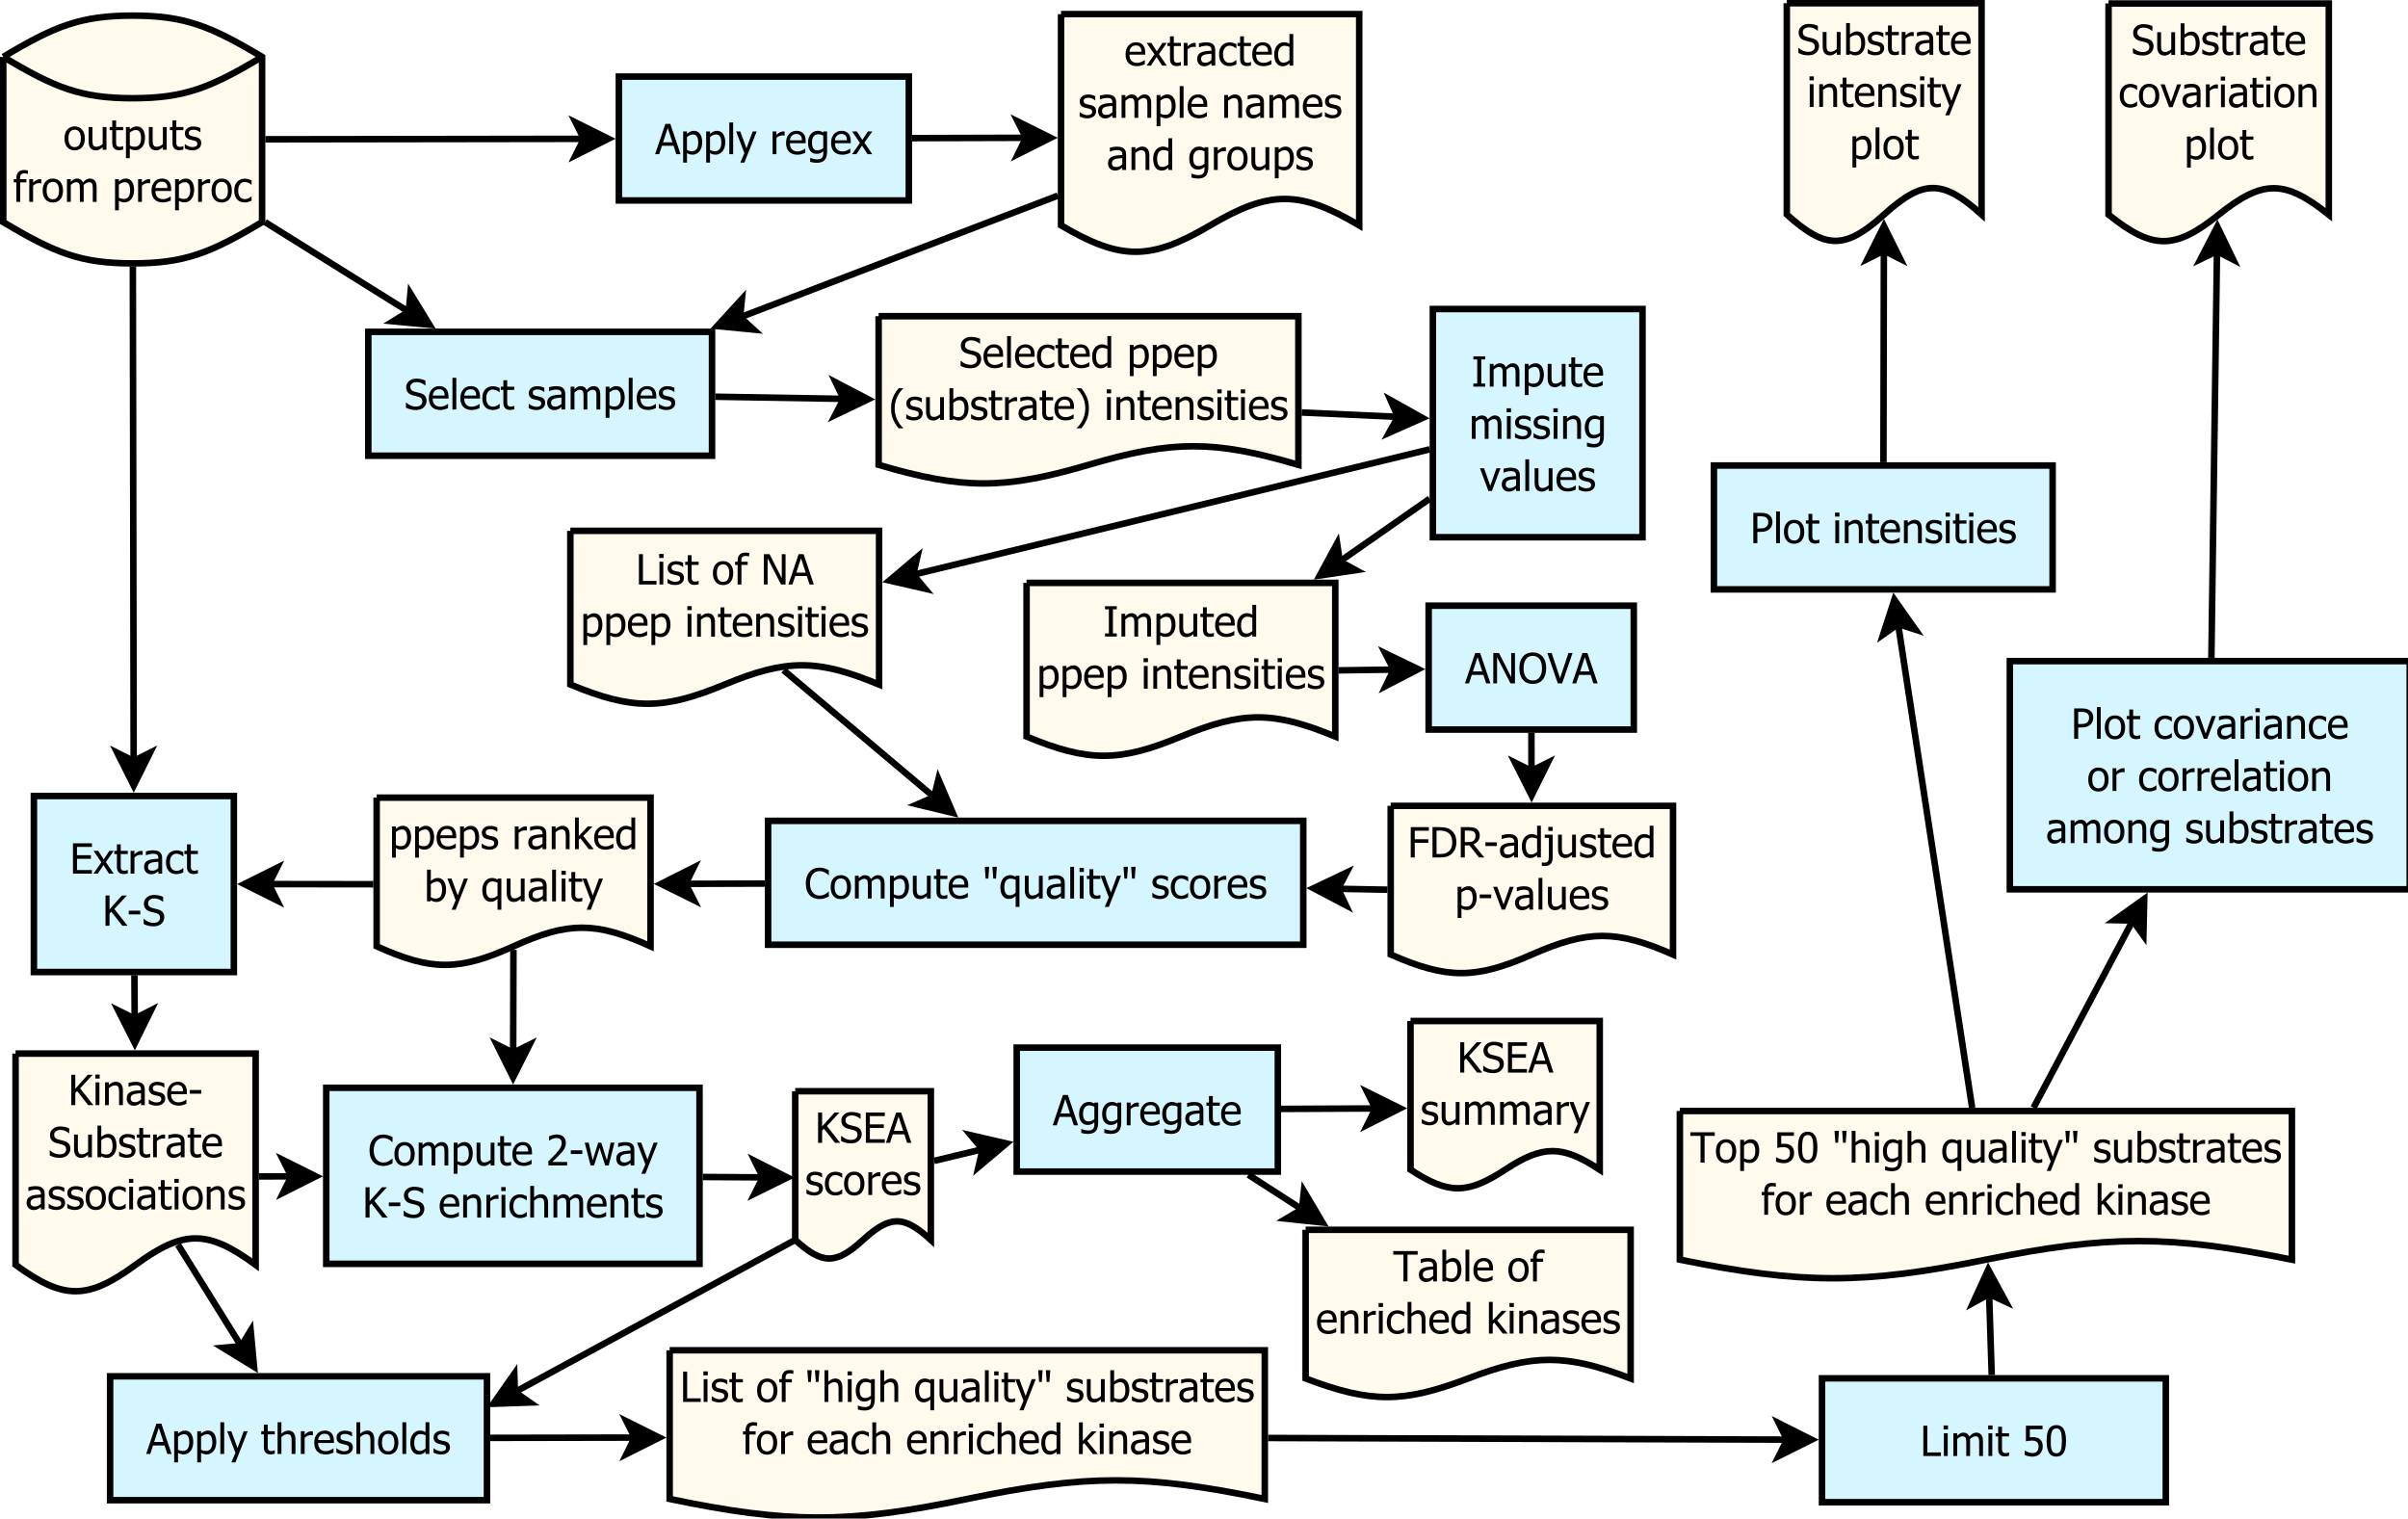 <?xml version="1.0" encoding="UTF-8"?>
<svg xmlns="http://www.w3.org/2000/svg" xmlns:xlink="http://www.w3.org/1999/xlink" width="379pt" height="239pt" viewBox="0 0 379 239" version="1.1">
<defs>
<g>
<symbol overflow="visible" id="glyph0-0">
<path style="stroke:none;" d="M 3.383 -1.789 C 3.379 -1.18 3.234 -0.715 2.945 -0.391 C 2.652 -0.066 2.266 0.094 1.785 0.098 C 1.285 0.094 0.895 -0.074 0.609 -0.41 C 0.324 -0.746 0.18 -1.203 0.184 -1.789 C 0.18 -2.383 0.328 -2.848 0.621 -3.184 C 0.914 -3.512 1.301 -3.68 1.785 -3.68 C 2.266 -3.68 2.652 -3.512 2.945 -3.184 C 3.234 -2.848 3.379 -2.383 3.383 -1.789 Z M 2.758 -1.789 C 2.754 -2.25 2.668 -2.594 2.504 -2.82 C 2.332 -3.043 2.094 -3.156 1.785 -3.16 C 1.469 -3.156 1.227 -3.043 1.059 -2.82 C 0.887 -2.594 0.801 -2.25 0.805 -1.789 C 0.801 -1.336 0.887 -0.996 1.059 -0.766 C 1.227 -0.531 1.469 -0.414 1.785 -0.418 C 2.094 -0.414 2.332 -0.527 2.504 -0.758 C 2.668 -0.984 2.754 -1.328 2.758 -1.789 Z M 2.758 -1.789 "/>
</symbol>
<symbol overflow="visible" id="glyph0-1">
<path style="stroke:none;" d="M 3.223 0 L 2.621 0 L 2.621 -0.398 C 2.434 -0.234 2.258 -0.109 2.094 -0.027 C 1.922 0.055 1.738 0.094 1.535 0.098 C 1.379 0.094 1.23 0.066 1.094 0.02 C 0.953 -0.031 0.832 -0.109 0.734 -0.223 C 0.629 -0.332 0.551 -0.469 0.496 -0.641 C 0.438 -0.805 0.41 -1.012 0.41 -1.258 L 0.41 -3.582 L 1.012 -3.582 L 1.012 -1.543 C 1.008 -1.348 1.016 -1.191 1.031 -1.07 C 1.047 -0.941 1.078 -0.832 1.129 -0.742 C 1.176 -0.645 1.242 -0.574 1.328 -0.535 C 1.41 -0.488 1.531 -0.469 1.691 -0.473 C 1.836 -0.469 1.992 -0.512 2.164 -0.598 C 2.328 -0.68 2.48 -0.781 2.621 -0.906 L 2.621 -3.582 L 3.223 -3.582 Z M 3.223 0 "/>
</symbol>
<symbol overflow="visible" id="glyph0-2">
<path style="stroke:none;" d="M 1.52 0.07 C 1.188 0.07 0.934 -0.023 0.75 -0.211 C 0.562 -0.398 0.469 -0.691 0.473 -1.098 L 0.473 -3.082 L 0.066 -3.082 L 0.066 -3.582 L 0.473 -3.582 L 0.473 -4.609 L 1.078 -4.609 L 1.078 -3.582 L 2.188 -3.582 L 2.188 -3.082 L 1.078 -3.082 L 1.078 -1.379 C 1.078 -1.191 1.078 -1.051 1.086 -0.957 C 1.09 -0.855 1.117 -0.766 1.16 -0.684 C 1.195 -0.605 1.254 -0.547 1.336 -0.512 C 1.414 -0.473 1.523 -0.457 1.668 -0.457 C 1.762 -0.457 1.855 -0.469 1.949 -0.5 C 2.039 -0.523 2.105 -0.551 2.152 -0.574 L 2.188 -0.574 L 2.188 -0.031 C 2.07 0 1.957 0.02 1.84 0.043 C 1.723 0.059 1.613 0.07 1.52 0.07 Z M 1.52 0.07 "/>
</symbol>
<symbol overflow="visible" id="glyph0-3">
<path style="stroke:none;" d="M 3.438 -1.883 C 3.434 -1.285 3.289 -0.812 3.008 -0.461 C 2.719 -0.105 2.359 0.07 1.93 0.07 C 1.75 0.07 1.594 0.047 1.457 0.008 C 1.32 -0.031 1.18 -0.09 1.039 -0.18 L 1.039 1.32 L 0.438 1.32 L 0.438 -3.582 L 1.039 -3.582 L 1.039 -3.207 C 1.184 -3.336 1.352 -3.449 1.535 -3.543 C 1.719 -3.633 1.918 -3.68 2.133 -3.68 C 2.543 -3.68 2.863 -3.516 3.094 -3.191 C 3.32 -2.867 3.434 -2.43 3.438 -1.883 Z M 2.816 -1.816 C 2.812 -2.223 2.746 -2.539 2.621 -2.766 C 2.488 -2.992 2.277 -3.105 1.988 -3.105 C 1.812 -3.105 1.648 -3.066 1.492 -2.992 C 1.332 -2.914 1.18 -2.816 1.039 -2.699 L 1.039 -0.668 C 1.195 -0.59 1.332 -0.535 1.445 -0.512 C 1.555 -0.48 1.684 -0.469 1.832 -0.473 C 2.141 -0.469 2.383 -0.582 2.555 -0.812 C 2.727 -1.039 2.812 -1.375 2.816 -1.816 Z M 2.816 -1.816 "/>
</symbol>
<symbol overflow="visible" id="glyph0-4">
<path style="stroke:none;" d="M 1.402 0.086 C 1.16 0.082 0.938 0.055 0.73 -0.008 C 0.52 -0.07 0.348 -0.141 0.215 -0.215 L 0.215 -0.891 L 0.246 -0.891 C 0.297 -0.852 0.355 -0.805 0.426 -0.758 C 0.492 -0.703 0.586 -0.652 0.707 -0.602 C 0.805 -0.551 0.918 -0.508 1.043 -0.477 C 1.164 -0.438 1.289 -0.422 1.426 -0.422 C 1.52 -0.422 1.625 -0.434 1.734 -0.457 C 1.844 -0.48 1.922 -0.508 1.977 -0.543 C 2.047 -0.59 2.102 -0.641 2.137 -0.699 C 2.168 -0.75 2.184 -0.836 2.188 -0.949 C 2.184 -1.09 2.145 -1.195 2.07 -1.273 C 1.992 -1.344 1.855 -1.406 1.656 -1.457 C 1.578 -1.473 1.477 -1.496 1.355 -1.523 C 1.227 -1.547 1.113 -1.574 1.012 -1.605 C 0.734 -1.684 0.535 -1.805 0.414 -1.973 C 0.289 -2.137 0.227 -2.336 0.23 -2.574 C 0.227 -2.895 0.348 -3.16 0.594 -3.363 C 0.836 -3.566 1.16 -3.668 1.566 -3.668 C 1.762 -3.668 1.965 -3.641 2.168 -3.594 C 2.367 -3.539 2.535 -3.477 2.672 -3.406 L 2.672 -2.762 L 2.641 -2.762 C 2.484 -2.879 2.312 -2.977 2.125 -3.051 C 1.934 -3.117 1.742 -3.152 1.555 -3.156 C 1.352 -3.152 1.184 -3.109 1.051 -3.031 C 0.91 -2.945 0.844 -2.82 0.848 -2.652 C 0.844 -2.5 0.883 -2.387 0.969 -2.316 C 1.047 -2.238 1.18 -2.18 1.359 -2.137 C 1.445 -2.109 1.543 -2.086 1.656 -2.066 C 1.766 -2.043 1.883 -2.02 2.008 -1.992 C 2.27 -1.922 2.469 -1.809 2.602 -1.66 C 2.734 -1.504 2.801 -1.297 2.805 -1.031 C 2.801 -0.875 2.77 -0.727 2.711 -0.594 C 2.648 -0.453 2.559 -0.336 2.445 -0.242 C 2.312 -0.133 2.168 -0.055 2.012 0 C 1.848 0.055 1.645 0.082 1.402 0.086 Z M 1.402 0.086 "/>
</symbol>
<symbol overflow="visible" id="glyph0-5">
<path style="stroke:none;" d="M 2.32 -4.41 L 2.289 -4.41 C 2.23 -4.426 2.152 -4.445 2.055 -4.465 C 1.953 -4.48 1.863 -4.488 1.789 -4.492 C 1.531 -4.488 1.352 -4.43 1.242 -4.32 C 1.133 -4.203 1.078 -4 1.082 -3.703 L 1.082 -3.582 L 2.082 -3.582 L 2.082 -3.082 L 1.102 -3.082 L 1.102 0 L 0.5 0 L 0.5 -3.082 L 0.094 -3.082 L 0.094 -3.582 L 0.5 -3.582 L 0.5 -3.699 C 0.496 -4.129 0.602 -4.457 0.809 -4.684 C 1.016 -4.902 1.312 -5.016 1.703 -5.02 C 1.809 -5.016 1.918 -5.008 2.027 -5 C 2.133 -4.984 2.23 -4.973 2.32 -4.961 Z M 2.32 -4.41 "/>
</symbol>
<symbol overflow="visible" id="glyph0-6">
<path style="stroke:none;" d="M 2.332 -2.934 L 2.301 -2.934 C 2.254 -2.945 2.207 -2.953 2.156 -2.957 C 2.105 -2.957 2.043 -2.957 1.977 -2.961 C 1.812 -2.957 1.652 -2.922 1.492 -2.855 C 1.332 -2.781 1.18 -2.68 1.039 -2.543 L 1.039 0 L 0.438 0 L 0.438 -3.582 L 1.039 -3.582 L 1.039 -3.047 C 1.254 -3.242 1.445 -3.379 1.613 -3.461 C 1.773 -3.539 1.934 -3.578 2.09 -3.582 C 2.148 -3.578 2.195 -3.578 2.23 -3.574 C 2.258 -3.57 2.293 -3.566 2.332 -3.562 Z M 2.332 -2.934 "/>
</symbol>
<symbol overflow="visible" id="glyph0-7">
<path style="stroke:none;" d="M 4.5 0 L 4.5 -2.07 C 4.5 -2.23 4.492 -2.383 4.48 -2.527 C 4.465 -2.664 4.438 -2.773 4.402 -2.855 C 4.355 -2.938 4.293 -3 4.215 -3.043 C 4.133 -3.082 4.027 -3.105 3.898 -3.105 C 3.77 -3.105 3.637 -3.066 3.496 -2.992 C 3.352 -2.914 3.207 -2.805 3.059 -2.664 C 3.059 -2.625 3.059 -2.582 3.066 -2.531 C 3.066 -2.48 3.07 -2.422 3.07 -2.355 L 3.07 0 L 2.469 0 L 2.469 -2.07 C 2.465 -2.23 2.461 -2.383 2.449 -2.527 C 2.434 -2.664 2.406 -2.773 2.367 -2.855 C 2.324 -2.938 2.262 -3 2.184 -3.043 C 2.102 -3.082 1.996 -3.105 1.867 -3.105 C 1.734 -3.105 1.598 -3.062 1.457 -2.984 C 1.312 -2.898 1.172 -2.797 1.039 -2.672 L 1.039 0 L 0.438 0 L 0.438 -3.582 L 1.039 -3.582 L 1.039 -3.184 C 1.195 -3.34 1.352 -3.465 1.508 -3.551 C 1.66 -3.637 1.832 -3.68 2.02 -3.68 C 2.227 -3.68 2.414 -3.629 2.582 -3.535 C 2.742 -3.434 2.867 -3.277 2.957 -3.062 C 3.133 -3.262 3.309 -3.414 3.484 -3.523 C 3.656 -3.625 3.844 -3.68 4.051 -3.68 C 4.199 -3.68 4.34 -3.652 4.469 -3.605 C 4.594 -3.555 4.703 -3.48 4.801 -3.375 C 4.895 -3.266 4.969 -3.129 5.023 -2.965 C 5.07 -2.801 5.098 -2.598 5.102 -2.355 L 5.102 0 Z M 4.5 0 "/>
</symbol>
<symbol overflow="visible" id="glyph0-8">
<path style="stroke:none;" d=""/>
</symbol>
<symbol overflow="visible" id="glyph0-9">
<path style="stroke:none;" d="M 1.992 0.082 C 1.418 0.082 0.973 -0.078 0.66 -0.398 C 0.344 -0.719 0.188 -1.176 0.188 -1.77 C 0.188 -2.352 0.34 -2.812 0.645 -3.16 C 0.949 -3.504 1.348 -3.68 1.848 -3.68 C 2.066 -3.68 2.262 -3.645 2.434 -3.582 C 2.602 -3.516 2.754 -3.418 2.883 -3.281 C 3.012 -3.145 3.109 -2.977 3.18 -2.781 C 3.246 -2.582 3.281 -2.34 3.281 -2.055 L 3.281 -1.727 L 0.801 -1.727 C 0.797 -1.309 0.902 -0.988 1.113 -0.77 C 1.324 -0.547 1.613 -0.438 1.984 -0.441 C 2.113 -0.438 2.242 -0.453 2.371 -0.484 C 2.496 -0.512 2.613 -0.551 2.719 -0.602 C 2.828 -0.648 2.918 -0.695 2.992 -0.742 C 3.066 -0.785 3.129 -0.828 3.18 -0.875 L 3.215 -0.875 L 3.215 -0.219 C 3.141 -0.188 3.055 -0.152 2.953 -0.113 C 2.848 -0.066 2.754 -0.035 2.672 -0.016 C 2.551 0.016 2.441 0.035 2.348 0.055 C 2.25 0.07 2.133 0.082 1.992 0.082 Z M 2.695 -2.188 C 2.688 -2.348 2.668 -2.488 2.637 -2.609 C 2.602 -2.723 2.551 -2.824 2.492 -2.906 C 2.414 -2.996 2.324 -3.062 2.219 -3.113 C 2.105 -3.156 1.969 -3.18 1.812 -3.184 C 1.648 -3.18 1.512 -3.156 1.402 -3.109 C 1.285 -3.059 1.184 -2.988 1.098 -2.902 C 1.004 -2.801 0.938 -2.695 0.891 -2.586 C 0.844 -2.469 0.812 -2.336 0.801 -2.188 Z M 2.695 -2.188 "/>
</symbol>
<symbol overflow="visible" id="glyph0-10">
<path style="stroke:none;" d="M 1.859 0.082 C 1.609 0.082 1.387 0.047 1.184 -0.031 C 0.977 -0.105 0.797 -0.223 0.652 -0.379 C 0.504 -0.531 0.391 -0.727 0.309 -0.961 C 0.227 -1.195 0.188 -1.469 0.188 -1.785 C 0.188 -2.098 0.227 -2.367 0.312 -2.598 C 0.395 -2.824 0.508 -3.02 0.652 -3.176 C 0.793 -3.332 0.969 -3.449 1.18 -3.535 C 1.387 -3.617 1.613 -3.66 1.859 -3.664 C 2.051 -3.66 2.242 -3.633 2.426 -3.578 C 2.609 -3.52 2.773 -3.457 2.918 -3.387 L 2.918 -2.711 L 2.883 -2.711 C 2.836 -2.746 2.777 -2.789 2.715 -2.836 C 2.645 -2.883 2.566 -2.93 2.473 -2.98 C 2.387 -3.023 2.285 -3.062 2.176 -3.094 C 2.059 -3.125 1.949 -3.141 1.848 -3.141 C 1.535 -3.141 1.285 -3.02 1.098 -2.785 C 0.902 -2.547 0.809 -2.215 0.812 -1.785 C 0.809 -1.359 0.898 -1.031 1.086 -0.797 C 1.266 -0.559 1.52 -0.438 1.848 -0.441 C 2.043 -0.438 2.23 -0.48 2.41 -0.562 C 2.582 -0.645 2.742 -0.75 2.883 -0.879 L 2.918 -0.879 L 2.918 -0.203 C 2.855 -0.172 2.777 -0.137 2.691 -0.102 C 2.598 -0.059 2.52 -0.031 2.449 -0.012 C 2.348 0.016 2.254 0.035 2.172 0.055 C 2.09 0.07 1.984 0.082 1.859 0.082 Z M 1.859 0.082 "/>
</symbol>
<symbol overflow="visible" id="glyph0-11">
<path style="stroke:none;" d="M -0.031 0 L 1.578 -4.773 L 2.359 -4.773 L 3.969 0 L 3.297 0 L 2.867 -1.332 L 1.043 -1.332 L 0.609 0 Z M 2.688 -1.875 L 1.953 -4.125 L 1.219 -1.875 Z M 2.688 -1.875 "/>
</symbol>
<symbol overflow="visible" id="glyph0-12">
<path style="stroke:none;" d="M 1.051 0 L 0.449 0 L 0.449 -4.988 L 1.051 -4.988 Z M 1.051 0 "/>
</symbol>
<symbol overflow="visible" id="glyph0-13">
<path style="stroke:none;" d="M 3.25 -3.582 L 1.324 1.32 L 0.68 1.32 L 1.32 -0.172 L 0.02 -3.582 L 0.668 -3.582 L 1.648 -0.93 L 2.621 -3.582 Z M 3.25 -3.582 "/>
</symbol>
<symbol overflow="visible" id="glyph0-14">
<path style="stroke:none;" d="M 2.59 -0.973 L 2.59 -2.938 C 2.441 -3.008 2.301 -3.059 2.176 -3.09 C 2.043 -3.117 1.918 -3.133 1.797 -3.137 C 1.488 -3.133 1.246 -3.023 1.074 -2.801 C 0.895 -2.574 0.809 -2.25 0.812 -1.836 C 0.809 -1.438 0.875 -1.137 1.012 -0.93 C 1.141 -0.719 1.355 -0.613 1.66 -0.617 C 1.812 -0.613 1.973 -0.645 2.141 -0.711 C 2.305 -0.77 2.457 -0.859 2.59 -0.973 Z M 0.562 0.574 C 0.602 0.59 0.66 0.609 0.742 0.641 C 0.82 0.668 0.91 0.695 1.012 0.723 C 1.121 0.746 1.223 0.77 1.32 0.789 C 1.41 0.805 1.516 0.812 1.629 0.816 C 1.812 0.812 1.969 0.789 2.102 0.742 C 2.23 0.691 2.332 0.625 2.402 0.539 C 2.473 0.449 2.52 0.348 2.547 0.234 C 2.574 0.117 2.59 -0.012 2.59 -0.16 L 2.59 -0.473 C 2.426 -0.328 2.266 -0.223 2.113 -0.16 C 1.953 -0.09 1.758 -0.059 1.527 -0.062 C 1.117 -0.059 0.793 -0.211 0.551 -0.516 C 0.309 -0.82 0.188 -1.254 0.188 -1.824 C 0.188 -2.117 0.227 -2.383 0.312 -2.613 C 0.391 -2.84 0.504 -3.035 0.652 -3.199 C 0.781 -3.352 0.941 -3.469 1.125 -3.555 C 1.309 -3.637 1.5 -3.68 1.699 -3.68 C 1.883 -3.68 2.043 -3.656 2.18 -3.613 C 2.312 -3.566 2.449 -3.504 2.59 -3.426 L 2.625 -3.582 L 3.191 -3.582 L 3.191 -0.406 C 3.188 0.203 3.055 0.645 2.793 0.93 C 2.527 1.211 2.125 1.352 1.582 1.355 C 1.402 1.352 1.223 1.34 1.043 1.312 C 0.859 1.285 0.688 1.246 0.531 1.203 L 0.531 0.574 Z M 0.562 0.574 "/>
</symbol>
<symbol overflow="visible" id="glyph0-15">
<path style="stroke:none;" d="M 3.219 0 L 2.477 0 L 1.609 -1.352 L 0.715 0 L 0.031 0 L 1.277 -1.777 L 0.043 -3.582 L 0.785 -3.582 L 1.648 -2.242 L 2.531 -3.582 L 3.219 -3.582 L 1.98 -1.816 Z M 3.219 0 "/>
</symbol>
<symbol overflow="visible" id="glyph0-16">
<path style="stroke:none;" d="M 2.438 -0.883 L 2.438 -1.875 C 2.293 -1.859 2.109 -1.84 1.891 -1.82 C 1.668 -1.797 1.492 -1.766 1.363 -1.727 C 1.199 -1.676 1.066 -1.602 0.965 -1.5 C 0.859 -1.398 0.809 -1.258 0.809 -1.078 C 0.809 -0.871 0.863 -0.715 0.98 -0.613 C 1.09 -0.508 1.262 -0.457 1.488 -0.457 C 1.676 -0.457 1.848 -0.496 2.004 -0.578 C 2.156 -0.66 2.301 -0.762 2.438 -0.883 Z M 2.438 -0.383 C 2.387 -0.344 2.32 -0.293 2.238 -0.23 C 2.156 -0.16 2.074 -0.109 2 -0.074 C 1.891 -0.02 1.789 0.02 1.691 0.051 C 1.59 0.078 1.449 0.094 1.273 0.098 C 1.121 0.094 0.98 0.066 0.852 0.016 C 0.715 -0.039 0.602 -0.113 0.504 -0.219 C 0.406 -0.312 0.328 -0.434 0.273 -0.582 C 0.215 -0.723 0.188 -0.875 0.188 -1.039 C 0.188 -1.281 0.238 -1.492 0.344 -1.672 C 0.445 -1.844 0.609 -1.984 0.84 -2.086 C 1.035 -2.176 1.273 -2.238 1.551 -2.277 C 1.82 -2.312 2.117 -2.34 2.438 -2.355 L 2.438 -2.473 C 2.438 -2.613 2.414 -2.727 2.371 -2.812 C 2.328 -2.898 2.27 -2.965 2.191 -3.012 C 2.113 -3.059 2.02 -3.09 1.91 -3.109 C 1.797 -3.121 1.68 -3.129 1.566 -3.133 C 1.426 -3.129 1.262 -3.109 1.074 -3.07 C 0.883 -3.027 0.695 -2.965 0.512 -2.891 L 0.477 -2.891 L 0.477 -3.504 C 0.586 -3.535 0.746 -3.57 0.953 -3.609 C 1.16 -3.648 1.367 -3.668 1.57 -3.668 C 1.812 -3.668 2.02 -3.648 2.191 -3.609 C 2.359 -3.57 2.512 -3.5 2.648 -3.402 C 2.777 -3.301 2.871 -3.172 2.938 -3.02 C 3 -2.859 3.035 -2.672 3.035 -2.449 L 3.035 0 L 2.438 0 Z M 2.438 -0.383 "/>
</symbol>
<symbol overflow="visible" id="glyph0-17">
<path style="stroke:none;" d="M 3.191 0 L 2.59 0 L 2.59 -0.367 C 2.496 -0.285 2.414 -0.219 2.344 -0.168 C 2.273 -0.117 2.191 -0.07 2.105 -0.027 C 2.016 0.012 1.93 0.039 1.84 0.062 C 1.746 0.082 1.637 0.094 1.52 0.098 C 1.32 0.094 1.141 0.055 0.977 -0.023 C 0.809 -0.102 0.668 -0.219 0.559 -0.379 C 0.438 -0.535 0.348 -0.73 0.285 -0.965 C 0.219 -1.195 0.188 -1.461 0.188 -1.762 C 0.188 -2.074 0.227 -2.348 0.309 -2.578 C 0.391 -2.805 0.504 -3.004 0.648 -3.18 C 0.777 -3.332 0.934 -3.453 1.121 -3.547 C 1.301 -3.633 1.496 -3.68 1.703 -3.68 C 1.879 -3.68 2.035 -3.66 2.168 -3.621 C 2.301 -3.582 2.441 -3.52 2.59 -3.438 L 2.59 -4.988 L 3.191 -4.988 Z M 2.59 -0.871 L 2.59 -2.938 C 2.441 -3.008 2.305 -3.059 2.188 -3.086 C 2.062 -3.113 1.934 -3.129 1.801 -3.129 C 1.488 -3.129 1.246 -3.012 1.074 -2.781 C 0.895 -2.547 0.809 -2.211 0.812 -1.777 C 0.809 -1.352 0.875 -1.031 1.012 -0.809 C 1.145 -0.582 1.359 -0.469 1.66 -0.473 C 1.816 -0.469 1.977 -0.504 2.137 -0.578 C 2.297 -0.648 2.449 -0.746 2.59 -0.871 Z M 2.59 -0.871 "/>
</symbol>
<symbol overflow="visible" id="glyph0-18">
<path style="stroke:none;" d="M 3.25 0 L 2.648 0 L 2.648 -2.039 C 2.648 -2.203 2.637 -2.355 2.621 -2.496 C 2.602 -2.637 2.574 -2.75 2.531 -2.84 C 2.48 -2.926 2.41 -2.992 2.324 -3.039 C 2.234 -3.082 2.117 -3.105 1.969 -3.105 C 1.816 -3.105 1.66 -3.062 1.504 -2.984 C 1.344 -2.902 1.188 -2.801 1.039 -2.672 L 1.039 0 L 0.438 0 L 0.438 -3.582 L 1.039 -3.582 L 1.039 -3.184 C 1.215 -3.34 1.395 -3.465 1.57 -3.551 C 1.742 -3.637 1.926 -3.68 2.125 -3.68 C 2.473 -3.68 2.746 -3.562 2.949 -3.332 C 3.145 -3.098 3.246 -2.762 3.25 -2.324 Z M 3.25 0 "/>
</symbol>
<symbol overflow="visible" id="glyph0-19">
<path style="stroke:none;" d="M 3.898 0 L 3.188 0 L 1.078 -4.117 L 1.078 0 L 0.484 0 L 0.484 -4.773 L 1.383 -4.773 L 3.305 -0.992 L 3.305 -4.773 L 3.898 -4.773 Z M 3.898 0 "/>
</symbol>
<symbol overflow="visible" id="glyph0-20">
<path style="stroke:none;" d="M 3.859 -4.223 C 4.039 -4.012 4.18 -3.754 4.281 -3.445 C 4.379 -3.133 4.43 -2.777 4.434 -2.383 C 4.43 -1.996 4.379 -1.648 4.285 -1.336 C 4.184 -1.023 4.043 -0.762 3.859 -0.551 C 3.66 -0.328 3.434 -0.164 3.176 -0.059 C 2.918 0.043 2.633 0.094 2.32 0.098 C 1.996 0.094 1.703 0.043 1.449 -0.062 C 1.188 -0.168 0.965 -0.332 0.781 -0.551 C 0.594 -0.762 0.453 -1.02 0.359 -1.332 C 0.258 -1.637 0.211 -1.988 0.211 -2.383 C 0.211 -2.785 0.258 -3.137 0.359 -3.441 C 0.453 -3.742 0.598 -4.004 0.785 -4.223 C 0.969 -4.434 1.188 -4.594 1.449 -4.707 C 1.707 -4.812 2 -4.867 2.32 -4.871 C 2.645 -4.867 2.938 -4.812 3.199 -4.699 C 3.457 -4.586 3.676 -4.426 3.859 -4.223 Z M 3.773 -2.383 C 3.773 -2.699 3.738 -2.98 3.668 -3.223 C 3.598 -3.465 3.5 -3.668 3.383 -3.832 C 3.25 -3.996 3.098 -4.117 2.922 -4.199 C 2.742 -4.281 2.543 -4.324 2.324 -4.324 C 2.09 -4.324 1.887 -4.281 1.719 -4.203 C 1.543 -4.117 1.391 -3.996 1.262 -3.832 C 1.133 -3.668 1.039 -3.461 0.973 -3.215 C 0.902 -2.969 0.867 -2.691 0.871 -2.383 C 0.867 -1.754 1 -1.273 1.266 -0.945 C 1.527 -0.609 1.879 -0.445 2.324 -0.449 C 2.766 -0.445 3.117 -0.609 3.379 -0.945 C 3.641 -1.273 3.773 -1.754 3.773 -2.383 Z M 3.773 -2.383 "/>
</symbol>
<symbol overflow="visible" id="glyph0-21">
<path style="stroke:none;" d="M 3.941 -4.773 L 2.301 0 L 1.617 0 L -0.027 -4.773 L 0.652 -4.773 L 1.973 -0.812 L 3.297 -4.773 Z M 3.941 -4.773 "/>
</symbol>
<symbol overflow="visible" id="glyph0-22">
<path style="stroke:none;" d="M 2.152 0 L 0.297 0 L 0.297 -0.488 L 0.906 -0.488 L 0.906 -4.285 L 0.297 -4.285 L 0.297 -4.773 L 2.152 -4.773 L 2.152 -4.285 L 1.543 -4.285 L 1.543 -0.488 L 2.152 -0.488 Z M 2.152 0 "/>
</symbol>
<symbol overflow="visible" id="glyph0-23">
<path style="stroke:none;" d="M 1.051 0 L 0.449 0 L 0.449 -3.582 L 1.051 -3.582 Z M 1.094 -4.18 L 0.406 -4.18 L 0.406 -4.805 L 1.094 -4.805 Z M 1.094 -4.18 "/>
</symbol>
<symbol overflow="visible" id="glyph0-24">
<path style="stroke:none;" d="M 3.25 -3.582 L 1.902 0 L 1.359 0 L 0.02 -3.582 L 0.668 -3.582 L 1.652 -0.816 L 2.621 -3.582 Z M 3.25 -3.582 "/>
</symbol>
<symbol overflow="visible" id="glyph0-25">
<path style="stroke:none;" d="M 1.812 0.086 C 1.465 0.082 1.172 0.051 0.93 -0.02 C 0.684 -0.09 0.457 -0.18 0.246 -0.285 L 0.246 -1.082 L 0.293 -1.082 C 0.5 -0.883 0.734 -0.73 1.004 -0.621 C 1.266 -0.512 1.523 -0.457 1.77 -0.461 C 2.121 -0.457 2.383 -0.531 2.562 -0.68 C 2.738 -0.828 2.828 -1.02 2.832 -1.258 C 2.828 -1.449 2.781 -1.605 2.691 -1.723 C 2.594 -1.84 2.445 -1.93 2.242 -1.992 C 2.094 -2.031 1.961 -2.062 1.84 -2.094 C 1.715 -2.117 1.562 -2.156 1.383 -2.207 C 1.215 -2.25 1.066 -2.305 0.938 -2.371 C 0.805 -2.438 0.688 -2.523 0.594 -2.633 C 0.492 -2.734 0.418 -2.859 0.363 -3 C 0.309 -3.141 0.281 -3.305 0.281 -3.492 C 0.281 -3.879 0.43 -4.203 0.734 -4.465 C 1.031 -4.727 1.418 -4.855 1.887 -4.859 C 2.152 -4.855 2.402 -4.828 2.645 -4.777 C 2.879 -4.723 3.102 -4.648 3.309 -4.551 L 3.309 -3.793 L 3.258 -3.793 C 3.105 -3.926 2.91 -4.047 2.676 -4.156 C 2.438 -4.258 2.188 -4.312 1.93 -4.312 C 1.633 -4.312 1.395 -4.242 1.215 -4.105 C 1.027 -3.965 0.938 -3.785 0.941 -3.562 C 0.938 -3.359 0.992 -3.195 1.102 -3.078 C 1.207 -2.953 1.359 -2.867 1.566 -2.812 C 1.699 -2.773 1.863 -2.73 2.059 -2.688 C 2.25 -2.641 2.414 -2.598 2.547 -2.562 C 2.871 -2.461 3.109 -2.312 3.266 -2.109 C 3.414 -1.906 3.492 -1.656 3.492 -1.359 C 3.492 -1.172 3.453 -0.988 3.379 -0.809 C 3.301 -0.625 3.195 -0.469 3.062 -0.348 C 2.906 -0.203 2.73 -0.098 2.539 -0.023 C 2.344 0.047 2.102 0.082 1.812 0.086 Z M 1.812 0.086 "/>
</symbol>
<symbol overflow="visible" id="glyph0-26">
<path style="stroke:none;" d="M 2.277 1.32 L 1.543 1.32 C 1.168 0.875 0.875 0.41 0.664 -0.082 C 0.449 -0.574 0.344 -1.156 0.348 -1.832 C 0.344 -2.488 0.449 -3.066 0.66 -3.57 C 0.867 -4.07 1.16 -4.543 1.543 -4.988 L 2.277 -4.988 L 2.277 -4.957 C 2.102 -4.801 1.938 -4.617 1.781 -4.414 C 1.625 -4.207 1.477 -3.973 1.344 -3.703 C 1.211 -3.438 1.109 -3.145 1.031 -2.832 C 0.949 -2.512 0.906 -2.18 0.91 -1.832 C 0.906 -1.465 0.945 -1.129 1.027 -0.828 C 1.102 -0.523 1.207 -0.238 1.344 0.035 C 1.469 0.297 1.617 0.531 1.781 0.746 C 1.945 0.957 2.109 1.141 2.277 1.289 Z M 2.277 1.32 "/>
</symbol>
<symbol overflow="visible" id="glyph0-27">
<path style="stroke:none;" d="M 2.816 -1.801 C 2.812 -2.223 2.746 -2.547 2.621 -2.773 C 2.488 -2.992 2.281 -3.105 1.992 -3.105 C 1.828 -3.105 1.66 -3.066 1.492 -2.988 C 1.324 -2.91 1.172 -2.812 1.039 -2.699 L 1.039 -0.648 C 1.188 -0.57 1.324 -0.516 1.441 -0.488 C 1.559 -0.453 1.688 -0.438 1.832 -0.441 C 2.137 -0.438 2.379 -0.547 2.555 -0.77 C 2.727 -0.984 2.812 -1.328 2.816 -1.801 Z M 3.438 -1.848 C 3.434 -1.262 3.293 -0.793 3.012 -0.438 C 2.727 -0.082 2.371 0.094 1.945 0.098 C 1.75 0.094 1.582 0.07 1.445 0.027 C 1.309 -0.02 1.172 -0.082 1.039 -0.168 L 1 0 L 0.438 0 L 0.438 -4.988 L 1.039 -4.988 L 1.039 -3.207 C 1.188 -3.34 1.352 -3.453 1.531 -3.543 C 1.703 -3.633 1.906 -3.68 2.133 -3.68 C 2.539 -3.68 2.855 -3.516 3.09 -3.191 C 3.316 -2.867 3.434 -2.418 3.438 -1.848 Z M 3.438 -1.848 "/>
</symbol>
<symbol overflow="visible" id="glyph0-28">
<path style="stroke:none;" d="M 2.168 -1.832 C 2.168 -1.172 2.059 -0.594 1.848 -0.094 C 1.633 0.406 1.344 0.875 0.973 1.32 L 0.238 1.32 L 0.238 1.289 C 0.398 1.141 0.562 0.957 0.734 0.742 C 0.898 0.527 1.043 0.293 1.168 0.035 C 1.297 -0.238 1.402 -0.527 1.484 -0.836 C 1.559 -1.141 1.598 -1.473 1.602 -1.832 C 1.598 -2.184 1.559 -2.516 1.484 -2.832 C 1.402 -3.145 1.297 -3.438 1.168 -3.703 C 1.035 -3.965 0.891 -4.199 0.727 -4.414 C 0.562 -4.625 0.398 -4.809 0.238 -4.957 L 0.238 -4.988 L 0.973 -4.988 C 1.34 -4.543 1.629 -4.074 1.848 -3.578 C 2.059 -3.078 2.168 -2.496 2.168 -1.832 Z M 2.168 -1.832 "/>
</symbol>
<symbol overflow="visible" id="glyph0-29">
<path style="stroke:none;" d="M 3.25 0 L 0.484 0 L 0.484 -4.773 L 1.117 -4.773 L 1.117 -0.562 L 3.25 -0.562 Z M 3.25 0 "/>
</symbol>
<symbol overflow="visible" id="glyph0-30">
<path style="stroke:none;" d="M 3.34 -4.207 L 1.117 -4.207 L 1.117 -2.863 L 3.246 -2.863 L 3.246 -2.297 L 1.117 -2.297 L 1.117 0 L 0.484 0 L 0.484 -4.773 L 3.34 -4.773 Z M 3.34 -4.207 "/>
</symbol>
<symbol overflow="visible" id="glyph0-31">
<path style="stroke:none;" d="M 4.246 -2.383 C 4.242 -1.941 4.152 -1.547 3.98 -1.199 C 3.801 -0.848 3.566 -0.574 3.273 -0.383 C 3.027 -0.227 2.781 -0.125 2.535 -0.074 C 2.285 -0.023 1.969 0 1.582 0 L 0.484 0 L 0.484 -4.773 L 1.57 -4.773 C 2.016 -4.77 2.367 -4.734 2.625 -4.672 C 2.879 -4.602 3.094 -4.512 3.277 -4.395 C 3.582 -4.191 3.82 -3.922 3.992 -3.586 C 4.156 -3.25 4.242 -2.848 4.246 -2.383 Z M 3.586 -2.391 C 3.586 -2.758 3.523 -3.07 3.402 -3.332 C 3.281 -3.59 3.102 -3.793 2.863 -3.938 C 2.691 -4.039 2.512 -4.113 2.32 -4.16 C 2.125 -4.203 1.883 -4.223 1.602 -4.227 L 1.117 -4.227 L 1.117 -0.543 L 1.602 -0.543 C 1.883 -0.539 2.133 -0.562 2.344 -0.609 C 2.555 -0.656 2.746 -0.738 2.922 -0.863 C 3.141 -1.008 3.305 -1.207 3.418 -1.457 C 3.527 -1.703 3.586 -2.016 3.586 -2.391 Z M 3.586 -2.391 "/>
</symbol>
<symbol overflow="visible" id="glyph0-32">
<path style="stroke:none;" d="M 4.18 0 L 3.355 0 L 1.844 -1.898 L 1.117 -1.898 L 1.117 0 L 0.484 0 L 0.484 -4.773 L 1.715 -4.773 C 1.984 -4.77 2.215 -4.754 2.402 -4.727 C 2.586 -4.695 2.762 -4.625 2.93 -4.52 C 3.094 -4.41 3.223 -4.273 3.324 -4.105 C 3.418 -3.934 3.469 -3.723 3.473 -3.477 C 3.469 -3.125 3.379 -2.832 3.203 -2.598 C 3.023 -2.359 2.781 -2.188 2.48 -2.078 Z M 2.809 -3.43 C 2.805 -3.562 2.781 -3.688 2.734 -3.797 C 2.684 -3.906 2.609 -3.992 2.508 -4.062 C 2.414 -4.117 2.309 -4.16 2.191 -4.188 C 2.07 -4.211 1.922 -4.223 1.746 -4.227 L 1.117 -4.227 L 1.117 -2.426 L 1.676 -2.426 C 1.855 -2.426 2.016 -2.441 2.164 -2.473 C 2.305 -2.504 2.43 -2.57 2.539 -2.672 C 2.625 -2.762 2.695 -2.867 2.742 -2.992 C 2.785 -3.113 2.805 -3.258 2.809 -3.43 Z M 2.809 -3.43 "/>
</symbol>
<symbol overflow="visible" id="glyph0-33">
<path style="stroke:none;" d="M 2.098 -1.797 L 0.289 -1.797 L 0.289 -2.379 L 2.098 -2.379 Z M 2.098 -1.797 "/>
</symbol>
<symbol overflow="visible" id="glyph0-34">
<path style="stroke:none;" d="M 1.414 0.102 C 1.41 0.508 1.301 0.82 1.086 1.035 C 0.863 1.246 0.562 1.352 0.18 1.355 C 0.113 1.352 0.043 1.348 -0.043 1.344 C -0.121 1.336 -0.203 1.328 -0.289 1.316 L -0.289 0.777 L -0.254 0.777 C -0.203 0.785 -0.152 0.797 -0.098 0.809 C -0.039 0.816 0.012 0.82 0.062 0.824 C 0.223 0.82 0.355 0.801 0.461 0.766 C 0.562 0.723 0.641 0.66 0.691 0.578 C 0.738 0.496 0.77 0.398 0.785 0.285 C 0.801 0.164 0.809 0.023 0.812 -0.145 L 0.812 -3.082 L 0.164 -3.082 L 0.164 -3.582 L 1.414 -3.582 Z M 1.418 -4.18 L 0.73 -4.18 L 0.73 -4.805 L 1.418 -4.805 Z M 1.418 -4.18 "/>
</symbol>
<symbol overflow="visible" id="glyph0-35">
<path style="stroke:none;" d="M 2.348 0.086 C 2.035 0.082 1.75 0.031 1.488 -0.07 C 1.227 -0.172 1 -0.328 0.812 -0.539 C 0.621 -0.742 0.473 -1 0.367 -1.312 C 0.262 -1.621 0.211 -1.977 0.211 -2.383 C 0.211 -2.777 0.262 -3.125 0.363 -3.426 C 0.465 -3.719 0.613 -3.977 0.809 -4.203 C 0.996 -4.414 1.219 -4.578 1.484 -4.691 C 1.742 -4.801 2.035 -4.855 2.359 -4.859 C 2.516 -4.855 2.664 -4.844 2.809 -4.824 C 2.945 -4.797 3.078 -4.77 3.199 -4.734 C 3.301 -4.703 3.402 -4.66 3.512 -4.613 C 3.617 -4.562 3.727 -4.512 3.832 -4.457 L 3.832 -3.688 L 3.781 -3.688 C 3.723 -3.734 3.652 -3.797 3.566 -3.875 C 3.477 -3.945 3.371 -4.02 3.246 -4.09 C 3.121 -4.152 2.988 -4.203 2.848 -4.25 C 2.703 -4.289 2.535 -4.312 2.352 -4.316 C 2.145 -4.312 1.953 -4.27 1.773 -4.191 C 1.59 -4.105 1.43 -3.984 1.297 -3.824 C 1.16 -3.66 1.059 -3.457 0.984 -3.211 C 0.906 -2.965 0.867 -2.688 0.871 -2.383 C 0.867 -2.051 0.906 -1.77 0.988 -1.535 C 1.066 -1.301 1.176 -1.102 1.312 -0.938 C 1.445 -0.781 1.602 -0.66 1.781 -0.582 C 1.961 -0.496 2.148 -0.457 2.352 -0.461 C 2.531 -0.457 2.703 -0.48 2.863 -0.527 C 3.016 -0.574 3.152 -0.629 3.277 -0.699 C 3.395 -0.762 3.496 -0.832 3.582 -0.902 C 3.664 -0.973 3.734 -1.031 3.785 -1.082 L 3.832 -1.082 L 3.832 -0.324 C 3.727 -0.27 3.625 -0.223 3.535 -0.184 C 3.441 -0.137 3.332 -0.094 3.199 -0.051 C 3.059 -0.008 2.93 0.023 2.812 0.051 C 2.691 0.07 2.535 0.082 2.348 0.086 Z M 2.348 0.086 "/>
</symbol>
<symbol overflow="visible" id="glyph0-36">
<path style="stroke:none;" d="M 2.27 -4.988 L 2.133 -3.133 L 1.707 -3.133 L 1.57 -4.988 Z M 1.062 -4.988 L 0.926 -3.133 L 0.504 -3.133 L 0.367 -4.988 Z M 1.062 -4.988 "/>
</symbol>
<symbol overflow="visible" id="glyph0-37">
<path style="stroke:none;" d="M 3.191 1.32 L 2.59 1.32 L 2.59 -0.391 C 2.414 -0.23 2.242 -0.113 2.078 -0.039 C 1.91 0.035 1.727 0.07 1.523 0.07 C 1.117 0.07 0.793 -0.09 0.551 -0.418 C 0.309 -0.738 0.188 -1.191 0.188 -1.777 C 0.188 -2.082 0.227 -2.355 0.312 -2.594 C 0.395 -2.828 0.508 -3.027 0.652 -3.188 C 0.777 -3.344 0.938 -3.465 1.125 -3.551 C 1.309 -3.637 1.5 -3.68 1.699 -3.68 C 1.879 -3.68 2.035 -3.656 2.176 -3.613 C 2.309 -3.57 2.449 -3.508 2.59 -3.426 L 2.629 -3.582 L 3.191 -3.582 Z M 2.59 -0.898 L 2.59 -2.938 C 2.438 -3.008 2.301 -3.059 2.184 -3.09 C 2.062 -3.117 1.934 -3.133 1.797 -3.137 C 1.48 -3.133 1.238 -3.02 1.066 -2.793 C 0.895 -2.562 0.809 -2.234 0.812 -1.809 C 0.809 -1.387 0.875 -1.062 1.016 -0.84 C 1.148 -0.613 1.363 -0.504 1.652 -0.504 C 1.82 -0.504 1.984 -0.539 2.145 -0.613 C 2.305 -0.684 2.453 -0.777 2.59 -0.898 Z M 2.59 -0.898 "/>
</symbol>
<symbol overflow="visible" id="glyph0-38">
<path style="stroke:none;" d="M 3.402 0 L 2.613 0 L 1.277 -1.727 L 1.039 -1.496 L 1.039 0 L 0.438 0 L 0.438 -4.988 L 1.039 -4.988 L 1.039 -2.066 L 2.457 -3.582 L 3.207 -3.582 L 1.734 -2.082 Z M 3.402 0 "/>
</symbol>
<symbol overflow="visible" id="glyph0-39">
<path style="stroke:none;" d="M 3.297 0 L 0.348 0 L 0.348 -0.668 C 0.559 -0.871 0.762 -1.062 0.949 -1.246 C 1.137 -1.43 1.32 -1.621 1.5 -1.82 C 1.863 -2.219 2.109 -2.539 2.242 -2.781 C 2.371 -3.02 2.438 -3.27 2.441 -3.527 C 2.438 -3.656 2.418 -3.77 2.379 -3.875 C 2.336 -3.973 2.277 -4.059 2.207 -4.125 C 2.133 -4.188 2.047 -4.234 1.949 -4.27 C 1.848 -4.297 1.738 -4.312 1.625 -4.316 C 1.508 -4.312 1.395 -4.297 1.281 -4.273 C 1.16 -4.242 1.047 -4.207 0.945 -4.168 C 0.852 -4.129 0.766 -4.086 0.688 -4.035 C 0.602 -3.98 0.535 -3.938 0.484 -3.902 L 0.449 -3.902 L 0.449 -4.582 C 0.578 -4.648 0.762 -4.711 1 -4.777 C 1.234 -4.836 1.457 -4.867 1.672 -4.871 C 2.113 -4.867 2.465 -4.75 2.719 -4.516 C 2.969 -4.277 3.094 -3.957 3.098 -3.559 C 3.094 -3.367 3.07 -3.195 3.031 -3.039 C 2.984 -2.879 2.926 -2.734 2.848 -2.602 C 2.77 -2.461 2.672 -2.32 2.562 -2.188 C 2.449 -2.047 2.332 -1.914 2.211 -1.785 C 2.008 -1.562 1.785 -1.336 1.539 -1.105 C 1.289 -0.867 1.094 -0.68 0.949 -0.547 L 3.297 -0.547 Z M 3.297 0 "/>
</symbol>
<symbol overflow="visible" id="glyph0-40">
<path style="stroke:none;" d="M 4.777 -3.582 L 3.867 0 L 3.312 0 L 2.438 -2.758 L 1.566 0 L 1.012 0 L 0.098 -3.582 L 0.723 -3.582 L 1.355 -0.809 L 2.207 -3.582 L 2.703 -3.582 L 3.574 -0.809 L 4.172 -3.582 Z M 4.777 -3.582 "/>
</symbol>
<symbol overflow="visible" id="glyph0-41">
<path style="stroke:none;" d="M 3.961 0 L 3.137 0 L 1.398 -2.223 L 1.117 -1.906 L 1.117 0 L 0.484 0 L 0.484 -4.773 L 1.117 -4.773 L 1.117 -2.578 L 3.074 -4.773 L 3.848 -4.773 L 1.871 -2.641 Z M 3.961 0 "/>
</symbol>
<symbol overflow="visible" id="glyph0-42">
<path style="stroke:none;" d="M 3.25 0 L 2.648 0 L 2.648 -2.039 C 2.648 -2.203 2.637 -2.355 2.621 -2.496 C 2.602 -2.637 2.574 -2.75 2.531 -2.84 C 2.48 -2.926 2.41 -2.992 2.324 -3.039 C 2.234 -3.082 2.117 -3.105 1.969 -3.105 C 1.816 -3.105 1.66 -3.062 1.504 -2.984 C 1.344 -2.902 1.188 -2.801 1.039 -2.672 L 1.039 0 L 0.438 0 L 0.438 -4.988 L 1.039 -4.988 L 1.039 -3.184 C 1.215 -3.34 1.395 -3.465 1.57 -3.551 C 1.742 -3.637 1.926 -3.68 2.125 -3.68 C 2.473 -3.68 2.746 -3.562 2.949 -3.332 C 3.145 -3.098 3.246 -2.762 3.25 -2.324 Z M 3.25 0 "/>
</symbol>
<symbol overflow="visible" id="glyph0-43">
<path style="stroke:none;" d="M 0.484 0 L 0.484 -4.773 L 3.469 -4.773 L 3.469 -4.207 L 1.117 -4.207 L 1.117 -2.902 L 3.309 -2.902 L 3.309 -2.336 L 1.117 -2.336 L 1.117 -0.562 L 3.469 -0.562 L 3.469 0 Z M 0.484 0 "/>
</symbol>
<symbol overflow="visible" id="glyph0-44">
<path style="stroke:none;" d="M 3.242 -1.52 C 3.238 -1.285 3.203 -1.07 3.129 -0.875 C 3.055 -0.676 2.949 -0.508 2.82 -0.367 C 2.68 -0.223 2.512 -0.109 2.316 -0.027 C 2.113 0.055 1.891 0.094 1.648 0.098 C 1.414 0.094 1.191 0.07 0.973 0.023 C 0.75 -0.023 0.559 -0.086 0.398 -0.172 L 0.398 -0.848 L 0.441 -0.848 C 0.488 -0.809 0.559 -0.766 0.652 -0.723 C 0.742 -0.676 0.844 -0.637 0.957 -0.598 C 1.082 -0.551 1.199 -0.516 1.305 -0.492 C 1.406 -0.469 1.523 -0.457 1.656 -0.457 C 1.781 -0.457 1.906 -0.477 2.031 -0.523 C 2.152 -0.566 2.258 -0.641 2.348 -0.746 C 2.422 -0.836 2.48 -0.945 2.527 -1.074 C 2.566 -1.199 2.59 -1.352 2.59 -1.523 C 2.59 -1.691 2.566 -1.828 2.52 -1.938 C 2.473 -2.043 2.406 -2.133 2.32 -2.207 C 2.227 -2.289 2.113 -2.348 1.98 -2.379 C 1.848 -2.41 1.699 -2.426 1.535 -2.43 C 1.363 -2.426 1.188 -2.41 1.012 -2.387 C 0.836 -2.355 0.695 -2.332 0.594 -2.312 L 0.594 -4.773 L 3.211 -4.773 L 3.211 -4.211 L 1.211 -4.211 L 1.211 -2.941 C 1.285 -2.949 1.359 -2.953 1.438 -2.961 C 1.508 -2.961 1.578 -2.965 1.645 -2.969 C 1.883 -2.965 2.09 -2.945 2.262 -2.906 C 2.43 -2.867 2.59 -2.789 2.75 -2.672 C 2.906 -2.551 3.027 -2.398 3.113 -2.223 C 3.195 -2.039 3.238 -1.805 3.242 -1.52 Z M 3.242 -1.52 "/>
</symbol>
<symbol overflow="visible" id="glyph0-45">
<path style="stroke:none;" d="M 3.316 -2.387 C 3.316 -1.527 3.191 -0.898 2.941 -0.5 C 2.691 -0.102 2.309 0.094 1.793 0.098 C 1.266 0.094 0.879 -0.105 0.633 -0.512 C 0.387 -0.918 0.262 -1.543 0.266 -2.383 C 0.262 -3.238 0.387 -3.867 0.637 -4.27 C 0.883 -4.664 1.27 -4.863 1.793 -4.867 C 2.316 -4.863 2.699 -4.656 2.949 -4.25 C 3.191 -3.836 3.316 -3.215 3.316 -2.387 Z M 2.496 -0.934 C 2.559 -1.086 2.602 -1.285 2.629 -1.531 C 2.652 -1.77 2.664 -2.055 2.668 -2.387 C 2.664 -2.711 2.652 -2.996 2.629 -3.238 C 2.602 -3.477 2.555 -3.68 2.492 -3.844 C 2.426 -4.004 2.34 -4.125 2.23 -4.211 C 2.117 -4.293 1.973 -4.336 1.793 -4.34 C 1.613 -4.336 1.465 -4.293 1.355 -4.211 C 1.238 -4.125 1.148 -4 1.082 -3.836 C 1.016 -3.672 0.973 -3.465 0.953 -3.219 C 0.926 -2.969 0.914 -2.691 0.918 -2.383 C 0.914 -2.047 0.922 -1.766 0.945 -1.543 C 0.961 -1.316 1.008 -1.117 1.082 -0.941 C 1.141 -0.773 1.227 -0.648 1.344 -0.562 C 1.453 -0.473 1.605 -0.426 1.793 -0.43 C 1.969 -0.426 2.113 -0.469 2.23 -0.555 C 2.344 -0.637 2.434 -0.762 2.496 -0.934 Z M 2.496 -0.934 "/>
</symbol>
<symbol overflow="visible" id="glyph0-46">
<path style="stroke:none;" d="M 1.598 0 L 1.598 -4.207 L -0.004 -4.207 L -0.004 -4.773 L 3.836 -4.773 L 3.836 -4.207 L 2.234 -4.207 L 2.234 0 Z M 1.598 0 "/>
</symbol>
<symbol overflow="visible" id="glyph0-47">
<path style="stroke:none;" d="M 3.496 -3.332 C 3.492 -3.125 3.457 -2.93 3.387 -2.746 C 3.312 -2.559 3.211 -2.402 3.082 -2.273 C 2.914 -2.109 2.719 -1.984 2.5 -1.902 C 2.277 -1.816 1.996 -1.773 1.656 -1.777 L 1.117 -1.777 L 1.117 0 L 0.484 0 L 0.484 -4.773 L 1.684 -4.773 C 1.961 -4.77 2.203 -4.746 2.402 -4.703 C 2.602 -4.652 2.777 -4.574 2.93 -4.473 C 3.105 -4.348 3.242 -4.195 3.344 -4.012 C 3.441 -3.82 3.492 -3.594 3.496 -3.332 Z M 2.836 -3.316 C 2.836 -3.48 2.805 -3.621 2.75 -3.746 C 2.691 -3.863 2.605 -3.965 2.492 -4.047 C 2.391 -4.109 2.273 -4.156 2.141 -4.184 C 2.004 -4.211 1.84 -4.223 1.645 -4.227 L 1.117 -4.227 L 1.117 -2.32 L 1.551 -2.32 C 1.805 -2.32 2.012 -2.34 2.172 -2.383 C 2.328 -2.422 2.461 -2.496 2.566 -2.605 C 2.66 -2.699 2.727 -2.805 2.77 -2.918 C 2.812 -3.031 2.836 -3.164 2.836 -3.316 Z M 2.836 -3.316 "/>
</symbol>
</g>
</defs>
<g id="surface564">
<rect x="0" y="0" width="379" height="239" style="fill:rgb(100%,100%,100%);fill-opacity:1;stroke:none;"/>
<path style="fill-rule:evenodd;fill:rgb(100%,98.039%,92.157%);fill-opacity:1;stroke-width:0.1;stroke-linecap:butt;stroke-linejoin:miter;stroke:rgb(0%,0%,0%);stroke-opacity:1;stroke-miterlimit:10;" d="M 5.815 8.659 C 6.609 8.184 7.006 8.026 7.8 8.026 C 8.594 8.026 8.991 8.184 9.785 8.659 L 9.785 11.193 C 8.991 11.668 8.594 11.826 7.8 11.826 C 7.006 11.826 6.609 11.668 5.815 11.193 L 5.815 8.659 " transform="matrix(10.262,0,0,10.262,-59.163,-79.906)"/>
<path style="fill:none;stroke-width:0.1;stroke-linecap:butt;stroke-linejoin:miter;stroke:rgb(0%,0%,0%);stroke-opacity:1;stroke-miterlimit:10;" d="M 5.815 8.659 C 6.609 9.134 7.006 9.293 7.8 9.293 C 8.594 9.293 8.991 9.134 9.785 8.659 " transform="matrix(10.262,0,0,10.262,-59.163,-79.906)"/>
<g style="fill:rgb(0%,0%,0%);fill-opacity:1;">
  <use xlink:href="#glyph0-0" x="9.969" y="23.57"/>
  <use xlink:href="#glyph0-1" x="13.537" y="23.57"/>
  <use xlink:href="#glyph0-2" x="17.195" y="23.57"/>
  <use xlink:href="#glyph0-3" x="19.389" y="23.57"/>
  <use xlink:href="#glyph0-1" x="23.017" y="23.57"/>
  <use xlink:href="#glyph0-2" x="26.675" y="23.57"/>
  <use xlink:href="#glyph0-4" x="28.87" y="23.57"/>
</g>
<g style="fill:rgb(0%,0%,0%);fill-opacity:1;">
  <use xlink:href="#glyph0-5" x="2.074" y="31.78"/>
  <use xlink:href="#glyph0-6" x="4.169" y="31.78"/>
  <use xlink:href="#glyph0-0" x="6.534" y="31.78"/>
  <use xlink:href="#glyph0-7" x="10.102" y="31.78"/>
  <use xlink:href="#glyph0-8" x="15.614" y="31.78"/>
  <use xlink:href="#glyph0-3" x="17.668" y="31.78"/>
  <use xlink:href="#glyph0-6" x="21.296" y="31.78"/>
  <use xlink:href="#glyph0-9" x="23.661" y="31.78"/>
  <use xlink:href="#glyph0-3" x="27.119" y="31.78"/>
  <use xlink:href="#glyph0-6" x="30.747" y="31.78"/>
  <use xlink:href="#glyph0-0" x="33.112" y="31.78"/>
  <use xlink:href="#glyph0-10" x="36.68" y="31.78"/>
</g>
<path style="fill-rule:evenodd;fill:rgb(83.529%,96.078%,100%);fill-opacity:1;stroke-width:0.1;stroke-linecap:butt;stroke-linejoin:miter;stroke:rgb(0%,0%,0%);stroke-opacity:1;stroke-miterlimit:10;" d="M 15.257 8.961 L 19.704 8.961 L 19.704 10.861 L 15.257 10.861 Z M 15.257 8.961 " transform="matrix(10.262,0,0,10.262,-59.163,-79.906)"/>
<g style="fill:rgb(0%,0%,0%);fill-opacity:1;">
  <use xlink:href="#glyph0-11" x="103.145" y="24.269"/>
  <use xlink:href="#glyph0-3" x="107.083" y="24.269"/>
  <use xlink:href="#glyph0-3" x="110.711" y="24.269"/>
  <use xlink:href="#glyph0-12" x="114.339" y="24.269"/>
  <use xlink:href="#glyph0-13" x="115.842" y="24.269"/>
  <use xlink:href="#glyph0-8" x="119.109" y="24.269"/>
  <use xlink:href="#glyph0-6" x="121.164" y="24.269"/>
  <use xlink:href="#glyph0-9" x="123.529" y="24.269"/>
  <use xlink:href="#glyph0-14" x="126.987" y="24.269"/>
  <use xlink:href="#glyph0-9" x="130.615" y="24.269"/>
  <use xlink:href="#glyph0-15" x="134.072" y="24.269"/>
</g>
<path style="fill-rule:evenodd;fill:rgb(100%,98.039%,92.157%);fill-opacity:1;stroke-width:0.1;stroke-linecap:butt;stroke-linejoin:miter;stroke:rgb(0%,0%,0%);stroke-opacity:1;stroke-miterlimit:10;" d="M 22.039 8.003 L 26.612 8.003 L 26.612 11.243 C 25.698 10.703 25.24 10.703 24.326 11.243 C 23.411 11.783 22.954 11.783 22.039 11.243 L 22.039 8.003 " transform="matrix(10.262,0,0,10.262,-59.163,-79.906)"/>
<g style="fill:rgb(0%,0%,0%);fill-opacity:1;">
  <use xlink:href="#glyph0-9" x="176.969" y="10.331"/>
  <use xlink:href="#glyph0-15" x="180.426" y="10.331"/>
  <use xlink:href="#glyph0-2" x="183.673" y="10.331"/>
  <use xlink:href="#glyph0-6" x="185.868" y="10.331"/>
  <use xlink:href="#glyph0-16" x="188.233" y="10.331"/>
  <use xlink:href="#glyph0-10" x="191.681" y="10.331"/>
  <use xlink:href="#glyph0-2" x="194.708" y="10.331"/>
  <use xlink:href="#glyph0-9" x="196.902" y="10.331"/>
  <use xlink:href="#glyph0-17" x="200.36" y="10.331"/>
</g>
<g style="fill:rgb(0%,0%,0%);fill-opacity:1;">
  <use xlink:href="#glyph0-4" x="169.715" y="18.542"/>
  <use xlink:href="#glyph0-16" x="172.641" y="18.542"/>
  <use xlink:href="#glyph0-7" x="176.089" y="18.542"/>
  <use xlink:href="#glyph0-3" x="181.601" y="18.542"/>
  <use xlink:href="#glyph0-12" x="185.229" y="18.542"/>
  <use xlink:href="#glyph0-9" x="186.732" y="18.542"/>
  <use xlink:href="#glyph0-8" x="190.19" y="18.542"/>
  <use xlink:href="#glyph0-18" x="192.244" y="18.542"/>
  <use xlink:href="#glyph0-16" x="195.902" y="18.542"/>
  <use xlink:href="#glyph0-7" x="199.35" y="18.542"/>
  <use xlink:href="#glyph0-9" x="204.862" y="18.542"/>
  <use xlink:href="#glyph0-4" x="208.319" y="18.542"/>
</g>
<g style="fill:rgb(0%,0%,0%);fill-opacity:1;">
  <use xlink:href="#glyph0-16" x="174.203" y="26.749"/>
  <use xlink:href="#glyph0-18" x="177.651" y="26.749"/>
  <use xlink:href="#glyph0-17" x="181.309" y="26.749"/>
  <use xlink:href="#glyph0-8" x="184.937" y="26.749"/>
  <use xlink:href="#glyph0-14" x="186.991" y="26.749"/>
  <use xlink:href="#glyph0-6" x="190.619" y="26.749"/>
  <use xlink:href="#glyph0-0" x="192.984" y="26.749"/>
  <use xlink:href="#glyph0-1" x="196.552" y="26.749"/>
  <use xlink:href="#glyph0-3" x="200.21" y="26.749"/>
  <use xlink:href="#glyph0-4" x="203.838" y="26.749"/>
</g>
<path style="fill:none;stroke-width:0.1;stroke-linecap:butt;stroke-linejoin:miter;stroke:rgb(0%,0%,0%);stroke-opacity:1;stroke-miterlimit:10;" d="M 9.835 9.923 L 14.72 9.916 " transform="matrix(10.262,0,0,10.262,-59.163,-79.906)"/>
<path style="fill-rule:evenodd;fill:rgb(0%,0%,0%);fill-opacity:1;stroke-width:0.1;stroke-linecap:butt;stroke-linejoin:miter;stroke:rgb(0%,0%,0%);stroke-opacity:1;stroke-miterlimit:10;" d="M 15.095 9.915 L 14.595 10.166 L 14.72 9.916 L 14.595 9.666 Z M 15.095 9.915 " transform="matrix(10.262,0,0,10.262,-59.163,-79.906)"/>
<path style="fill:none;stroke-width:0.1;stroke-linecap:butt;stroke-linejoin:miter;stroke:rgb(0%,0%,0%);stroke-opacity:1;stroke-miterlimit:10;" d="M 19.754 9.905 L 21.502 9.9 " transform="matrix(10.262,0,0,10.262,-59.163,-79.906)"/>
<path style="fill-rule:evenodd;fill:rgb(0%,0%,0%);fill-opacity:1;stroke-width:0.1;stroke-linecap:butt;stroke-linejoin:miter;stroke:rgb(0%,0%,0%);stroke-opacity:1;stroke-miterlimit:10;" d="M 21.877 9.9 L 21.378 10.151 L 21.502 9.9 L 21.376 9.651 Z M 21.877 9.9 " transform="matrix(10.262,0,0,10.262,-59.163,-79.906)"/>
<path style="fill-rule:evenodd;fill:rgb(83.529%,96.078%,100%);fill-opacity:1;stroke-width:0.1;stroke-linecap:butt;stroke-linejoin:miter;stroke:rgb(0%,0%,0%);stroke-opacity:1;stroke-miterlimit:10;" d="M 27.677 17.076 L 30.823 17.076 L 30.823 18.976 L 27.677 18.976 Z M 27.677 17.076 " transform="matrix(10.262,0,0,10.262,-59.163,-79.906)"/>
<g style="fill:rgb(0%,0%,0%);fill-opacity:1;">
  <use xlink:href="#glyph0-11" x="230.609" y="107.55"/>
  <use xlink:href="#glyph0-19" x="234.548" y="107.55"/>
  <use xlink:href="#glyph0-20" x="238.928" y="107.55"/>
  <use xlink:href="#glyph0-21" x="243.568" y="107.55"/>
  <use xlink:href="#glyph0-11" x="247.486" y="107.55"/>
</g>
<path style="fill-rule:evenodd;fill:rgb(83.529%,96.078%,100%);fill-opacity:1;stroke-width:0.1;stroke-linecap:butt;stroke-linejoin:miter;stroke:rgb(0%,0%,0%);stroke-opacity:1;stroke-miterlimit:10;" d="M 27.742 12.526 L 30.957 12.526 L 30.957 16.026 L 27.742 16.026 Z M 27.742 12.526 " transform="matrix(10.262,0,0,10.262,-59.163,-79.906)"/>
<g style="fill:rgb(0%,0%,0%);fill-opacity:1;">
  <use xlink:href="#glyph0-22" x="231.598" y="60.855"/>
  <use xlink:href="#glyph0-7" x="234.043" y="60.855"/>
  <use xlink:href="#glyph0-3" x="239.555" y="60.855"/>
  <use xlink:href="#glyph0-1" x="243.183" y="60.855"/>
  <use xlink:href="#glyph0-2" x="246.841" y="60.855"/>
  <use xlink:href="#glyph0-9" x="249.036" y="60.855"/>
</g>
<g style="fill:rgb(0%,0%,0%);fill-opacity:1;">
  <use xlink:href="#glyph0-7" x="231.215" y="69.066"/>
  <use xlink:href="#glyph0-23" x="236.727" y="69.066"/>
  <use xlink:href="#glyph0-4" x="238.23" y="69.066"/>
  <use xlink:href="#glyph0-4" x="241.157" y="69.066"/>
  <use xlink:href="#glyph0-23" x="244.083" y="69.066"/>
  <use xlink:href="#glyph0-18" x="245.586" y="69.066"/>
  <use xlink:href="#glyph0-14" x="249.244" y="69.066"/>
</g>
<g style="fill:rgb(0%,0%,0%);fill-opacity:1;">
  <use xlink:href="#glyph0-24" x="232.91" y="77.277"/>
  <use xlink:href="#glyph0-16" x="236.177" y="77.277"/>
  <use xlink:href="#glyph0-12" x="239.625" y="77.277"/>
  <use xlink:href="#glyph0-1" x="241.128" y="77.277"/>
  <use xlink:href="#glyph0-9" x="244.786" y="77.277"/>
  <use xlink:href="#glyph0-4" x="248.244" y="77.277"/>
</g>
<path style="fill-rule:evenodd;fill:rgb(83.529%,96.078%,100%);fill-opacity:1;stroke-width:0.1;stroke-linecap:butt;stroke-linejoin:miter;stroke:rgb(0%,0%,0%);stroke-opacity:1;stroke-miterlimit:10;" d="M 11.414 12.876 L 16.686 12.876 L 16.686 14.776 L 11.414 14.776 Z M 11.414 12.876 " transform="matrix(10.262,0,0,10.262,-59.163,-79.906)"/>
<g style="fill:rgb(0%,0%,0%);fill-opacity:1;">
  <use xlink:href="#glyph0-25" x="63.648" y="64.448"/>
  <use xlink:href="#glyph0-9" x="67.306" y="64.448"/>
  <use xlink:href="#glyph0-12" x="70.764" y="64.448"/>
  <use xlink:href="#glyph0-9" x="72.267" y="64.448"/>
  <use xlink:href="#glyph0-10" x="75.725" y="64.448"/>
  <use xlink:href="#glyph0-2" x="78.751" y="64.448"/>
  <use xlink:href="#glyph0-8" x="80.946" y="64.448"/>
  <use xlink:href="#glyph0-4" x="83.001" y="64.448"/>
  <use xlink:href="#glyph0-16" x="85.927" y="64.448"/>
  <use xlink:href="#glyph0-7" x="89.375" y="64.448"/>
  <use xlink:href="#glyph0-3" x="94.887" y="64.448"/>
  <use xlink:href="#glyph0-12" x="98.515" y="64.448"/>
  <use xlink:href="#glyph0-9" x="100.018" y="64.448"/>
  <use xlink:href="#glyph0-4" x="103.476" y="64.448"/>
</g>
<path style="fill-rule:evenodd;fill:rgb(100%,98.039%,92.157%);fill-opacity:1;stroke-width:0.1;stroke-linecap:butt;stroke-linejoin:miter;stroke:rgb(0%,0%,0%);stroke-opacity:1;stroke-miterlimit:10;" d="M 19.241 12.636 L 25.679 12.636 L 25.679 14.916 C 24.391 14.536 23.747 14.536 22.46 14.916 C 21.172 15.296 20.529 15.296 19.241 14.916 L 19.241 12.636 " transform="matrix(10.262,0,0,10.262,-59.163,-79.906)"/>
<g style="fill:rgb(0%,0%,0%);fill-opacity:1;">
  <use xlink:href="#glyph0-25" x="150.945" y="57.878"/>
  <use xlink:href="#glyph0-9" x="154.603" y="57.878"/>
  <use xlink:href="#glyph0-12" x="158.061" y="57.878"/>
  <use xlink:href="#glyph0-9" x="159.564" y="57.878"/>
  <use xlink:href="#glyph0-10" x="163.022" y="57.878"/>
  <use xlink:href="#glyph0-2" x="166.048" y="57.878"/>
  <use xlink:href="#glyph0-9" x="168.243" y="57.878"/>
  <use xlink:href="#glyph0-17" x="171.701" y="57.878"/>
  <use xlink:href="#glyph0-8" x="175.329" y="57.878"/>
  <use xlink:href="#glyph0-3" x="177.383" y="57.878"/>
  <use xlink:href="#glyph0-3" x="181.011" y="57.878"/>
  <use xlink:href="#glyph0-9" x="184.639" y="57.878"/>
  <use xlink:href="#glyph0-3" x="188.097" y="57.878"/>
</g>
<g style="fill:rgb(0%,0%,0%);fill-opacity:1;">
  <use xlink:href="#glyph0-26" x="139.902" y="66.089"/>
  <use xlink:href="#glyph0-4" x="142.418" y="66.089"/>
  <use xlink:href="#glyph0-1" x="145.344" y="66.089"/>
  <use xlink:href="#glyph0-27" x="149.002" y="66.089"/>
  <use xlink:href="#glyph0-4" x="152.63" y="66.089"/>
  <use xlink:href="#glyph0-2" x="155.557" y="66.089"/>
  <use xlink:href="#glyph0-6" x="157.751" y="66.089"/>
  <use xlink:href="#glyph0-16" x="160.117" y="66.089"/>
  <use xlink:href="#glyph0-2" x="163.564" y="66.089"/>
  <use xlink:href="#glyph0-9" x="165.759" y="66.089"/>
  <use xlink:href="#glyph0-28" x="169.216" y="66.089"/>
  <use xlink:href="#glyph0-8" x="171.732" y="66.089"/>
  <use xlink:href="#glyph0-23" x="173.786" y="66.089"/>
  <use xlink:href="#glyph0-18" x="175.29" y="66.089"/>
  <use xlink:href="#glyph0-2" x="178.948" y="66.089"/>
  <use xlink:href="#glyph0-9" x="181.143" y="66.089"/>
  <use xlink:href="#glyph0-18" x="184.6" y="66.089"/>
  <use xlink:href="#glyph0-4" x="188.258" y="66.089"/>
  <use xlink:href="#glyph0-23" x="191.185" y="66.089"/>
  <use xlink:href="#glyph0-2" x="192.688" y="66.089"/>
  <use xlink:href="#glyph0-23" x="194.883" y="66.089"/>
  <use xlink:href="#glyph0-9" x="196.386" y="66.089"/>
  <use xlink:href="#glyph0-4" x="199.843" y="66.089"/>
</g>
<path style="fill:none;stroke-width:0.1;stroke-linecap:butt;stroke-linejoin:miter;stroke:rgb(0%,0%,0%);stroke-opacity:1;stroke-miterlimit:10;" d="M 21.99 10.787 L 17.116 12.653 " transform="matrix(10.262,0,0,10.262,-59.163,-79.906)"/>
<path style="fill-rule:evenodd;fill:rgb(0%,0%,0%);fill-opacity:1;stroke-width:0.1;stroke-linecap:butt;stroke-linejoin:miter;stroke:rgb(0%,0%,0%);stroke-opacity:1;stroke-miterlimit:10;" d="M 16.766 12.787 L 17.144 12.374 L 17.116 12.653 L 17.322 12.841 Z M 16.766 12.787 " transform="matrix(10.262,0,0,10.262,-59.163,-79.906)"/>
<path style="fill:none;stroke-width:0.1;stroke-linecap:butt;stroke-linejoin:miter;stroke:rgb(0%,0%,0%);stroke-opacity:1;stroke-miterlimit:10;" d="M 9.83 11.193 L 12.034 12.568 " transform="matrix(10.262,0,0,10.262,-59.163,-79.906)"/>
<path style="fill-rule:evenodd;fill:rgb(0%,0%,0%);fill-opacity:1;stroke-width:0.1;stroke-linecap:butt;stroke-linejoin:miter;stroke:rgb(0%,0%,0%);stroke-opacity:1;stroke-miterlimit:10;" d="M 12.352 12.767 L 11.796 12.714 L 12.034 12.568 L 12.06 12.29 Z M 12.352 12.767 " transform="matrix(10.262,0,0,10.262,-59.163,-79.906)"/>
<path style="fill:none;stroke-width:0.1;stroke-linecap:butt;stroke-linejoin:miter;stroke:rgb(0%,0%,0%);stroke-opacity:1;stroke-miterlimit:10;" d="M 16.736 13.871 L 18.704 13.904 " transform="matrix(10.262,0,0,10.262,-59.163,-79.906)"/>
<path style="fill-rule:evenodd;fill:rgb(0%,0%,0%);fill-opacity:1;stroke-width:0.1;stroke-linecap:butt;stroke-linejoin:miter;stroke:rgb(0%,0%,0%);stroke-opacity:1;stroke-miterlimit:10;" d="M 19.079 13.91 L 18.575 14.152 L 18.704 13.904 L 18.583 13.651 Z M 19.079 13.91 " transform="matrix(10.262,0,0,10.262,-59.163,-79.906)"/>
<path style="fill-rule:evenodd;fill:rgb(100%,98.039%,92.157%);fill-opacity:1;stroke-width:0.1;stroke-linecap:butt;stroke-linejoin:miter;stroke:rgb(0%,0%,0%);stroke-opacity:1;stroke-miterlimit:10;" d="M 21.51 16.726 L 26.245 16.726 L 26.245 19.083 C 25.298 18.691 24.825 18.691 23.878 19.083 C 22.931 19.476 22.457 19.476 21.51 19.083 L 21.51 16.726 " transform="matrix(10.262,0,0,10.262,-59.163,-79.906)"/>
<g style="fill:rgb(0%,0%,0%);fill-opacity:1;">
  <use xlink:href="#glyph0-22" x="173.621" y="100.183"/>
  <use xlink:href="#glyph0-7" x="176.066" y="100.183"/>
  <use xlink:href="#glyph0-3" x="181.579" y="100.183"/>
  <use xlink:href="#glyph0-1" x="185.206" y="100.183"/>
  <use xlink:href="#glyph0-2" x="188.864" y="100.183"/>
  <use xlink:href="#glyph0-9" x="191.059" y="100.183"/>
  <use xlink:href="#glyph0-17" x="194.517" y="100.183"/>
</g>
<g style="fill:rgb(0%,0%,0%);fill-opacity:1;">
  <use xlink:href="#glyph0-3" x="163.188" y="108.394"/>
  <use xlink:href="#glyph0-3" x="166.815" y="108.394"/>
  <use xlink:href="#glyph0-9" x="170.443" y="108.394"/>
  <use xlink:href="#glyph0-3" x="173.901" y="108.394"/>
  <use xlink:href="#glyph0-8" x="177.529" y="108.394"/>
  <use xlink:href="#glyph0-23" x="179.583" y="108.394"/>
  <use xlink:href="#glyph0-18" x="181.087" y="108.394"/>
  <use xlink:href="#glyph0-2" x="184.745" y="108.394"/>
  <use xlink:href="#glyph0-9" x="186.939" y="108.394"/>
  <use xlink:href="#glyph0-18" x="190.397" y="108.394"/>
  <use xlink:href="#glyph0-4" x="194.055" y="108.394"/>
  <use xlink:href="#glyph0-23" x="196.981" y="108.394"/>
  <use xlink:href="#glyph0-2" x="198.485" y="108.394"/>
  <use xlink:href="#glyph0-23" x="200.68" y="108.394"/>
  <use xlink:href="#glyph0-9" x="202.183" y="108.394"/>
  <use xlink:href="#glyph0-4" x="205.64" y="108.394"/>
</g>
<path style="fill:none;stroke-width:0.1;stroke-linecap:butt;stroke-linejoin:miter;stroke:rgb(0%,0%,0%);stroke-opacity:1;stroke-miterlimit:10;" d="M 25.729 14.113 L 27.206 14.18 " transform="matrix(10.262,0,0,10.262,-59.163,-79.906)"/>
<path style="fill-rule:evenodd;fill:rgb(0%,0%,0%);fill-opacity:1;stroke-width:0.1;stroke-linecap:butt;stroke-linejoin:miter;stroke:rgb(0%,0%,0%);stroke-opacity:1;stroke-miterlimit:10;" d="M 27.581 14.197 L 27.07 14.424 L 27.206 14.18 L 27.093 13.924 Z M 27.581 14.197 " transform="matrix(10.262,0,0,10.262,-59.163,-79.906)"/>
<path style="fill:none;stroke-width:0.1;stroke-linecap:butt;stroke-linejoin:miter;stroke:rgb(0%,0%,0%);stroke-opacity:1;stroke-miterlimit:10;" d="M 27.693 15.435 L 26.314 16.398 " transform="matrix(10.262,0,0,10.262,-59.163,-79.906)"/>
<path style="fill-rule:evenodd;fill:rgb(0%,0%,0%);fill-opacity:1;stroke-width:0.1;stroke-linecap:butt;stroke-linejoin:miter;stroke:rgb(0%,0%,0%);stroke-opacity:1;stroke-miterlimit:10;" d="M 26.007 16.613 L 26.273 16.122 L 26.314 16.398 L 26.559 16.531 Z M 26.007 16.613 " transform="matrix(10.262,0,0,10.262,-59.163,-79.906)"/>
<path style="fill-rule:evenodd;fill:rgb(100%,98.039%,92.157%);fill-opacity:1;stroke-width:0.1;stroke-linecap:butt;stroke-linejoin:miter;stroke:rgb(0%,0%,0%);stroke-opacity:1;stroke-miterlimit:10;" d="M 14.513 15.928 L 19.248 15.928 L 19.248 18.285 C 18.301 17.892 17.827 17.892 16.88 18.285 C 15.933 18.678 15.46 18.678 14.513 18.285 L 14.513 15.928 " transform="matrix(10.262,0,0,10.262,-59.163,-79.906)"/>
<g style="fill:rgb(0%,0%,0%);fill-opacity:1;">
  <use xlink:href="#glyph0-29" x="100.078" y="91.991"/>
  <use xlink:href="#glyph0-23" x="103.345" y="91.991"/>
  <use xlink:href="#glyph0-4" x="104.849" y="91.991"/>
  <use xlink:href="#glyph0-2" x="107.775" y="91.991"/>
  <use xlink:href="#glyph0-8" x="109.97" y="91.991"/>
  <use xlink:href="#glyph0-0" x="112.024" y="91.991"/>
  <use xlink:href="#glyph0-5" x="115.592" y="91.991"/>
  <use xlink:href="#glyph0-8" x="117.687" y="91.991"/>
  <use xlink:href="#glyph0-19" x="119.741" y="91.991"/>
  <use xlink:href="#glyph0-11" x="124.121" y="91.991"/>
</g>
<g style="fill:rgb(0%,0%,0%);fill-opacity:1;">
  <use xlink:href="#glyph0-3" x="91.379" y="100.202"/>
  <use xlink:href="#glyph0-3" x="95.007" y="100.202"/>
  <use xlink:href="#glyph0-9" x="98.635" y="100.202"/>
  <use xlink:href="#glyph0-3" x="102.092" y="100.202"/>
  <use xlink:href="#glyph0-8" x="105.72" y="100.202"/>
  <use xlink:href="#glyph0-23" x="107.775" y="100.202"/>
  <use xlink:href="#glyph0-18" x="109.278" y="100.202"/>
  <use xlink:href="#glyph0-2" x="112.936" y="100.202"/>
  <use xlink:href="#glyph0-9" x="115.131" y="100.202"/>
  <use xlink:href="#glyph0-18" x="118.588" y="100.202"/>
  <use xlink:href="#glyph0-4" x="122.246" y="100.202"/>
  <use xlink:href="#glyph0-23" x="125.173" y="100.202"/>
  <use xlink:href="#glyph0-2" x="126.676" y="100.202"/>
  <use xlink:href="#glyph0-23" x="128.871" y="100.202"/>
  <use xlink:href="#glyph0-9" x="130.374" y="100.202"/>
  <use xlink:href="#glyph0-4" x="133.832" y="100.202"/>
</g>
<path style="fill:none;stroke-width:0.1;stroke-linecap:butt;stroke-linejoin:miter;stroke:rgb(0%,0%,0%);stroke-opacity:1;stroke-miterlimit:10;" d="M 27.693 14.678 L 19.771 16.601 " transform="matrix(10.262,0,0,10.262,-59.163,-79.906)"/>
<path style="fill-rule:evenodd;fill:rgb(0%,0%,0%);fill-opacity:1;stroke-width:0.1;stroke-linecap:butt;stroke-linejoin:miter;stroke:rgb(0%,0%,0%);stroke-opacity:1;stroke-miterlimit:10;" d="M 19.407 16.69 L 19.834 16.329 L 19.771 16.601 L 19.951 16.815 Z M 19.407 16.69 " transform="matrix(10.262,0,0,10.262,-59.163,-79.906)"/>
<path style="fill:none;stroke-width:0.1;stroke-linecap:butt;stroke-linejoin:miter;stroke:rgb(0%,0%,0%);stroke-opacity:1;stroke-miterlimit:10;" d="M 26.295 18.068 L 27.141 18.056 " transform="matrix(10.262,0,0,10.262,-59.163,-79.906)"/>
<path style="fill-rule:evenodd;fill:rgb(0%,0%,0%);fill-opacity:1;stroke-width:0.1;stroke-linecap:butt;stroke-linejoin:miter;stroke:rgb(0%,0%,0%);stroke-opacity:1;stroke-miterlimit:10;" d="M 27.516 18.05 L 27.02 18.307 L 27.141 18.056 L 27.013 17.807 Z M 27.516 18.05 " transform="matrix(10.262,0,0,10.262,-59.163,-79.906)"/>
<path style="fill-rule:evenodd;fill:rgb(100%,98.039%,92.157%);fill-opacity:1;stroke-width:0.1;stroke-linecap:butt;stroke-linejoin:miter;stroke:rgb(0%,0%,0%);stroke-opacity:1;stroke-miterlimit:10;" d="M 27.095 20.146 L 31.425 20.146 L 31.425 22.426 C 30.559 22.046 30.126 22.046 29.26 22.426 C 28.394 22.806 27.961 22.806 27.095 22.426 L 27.095 20.146 " transform="matrix(10.262,0,0,10.262,-59.163,-79.906)"/>
<g style="fill:rgb(0%,0%,0%);fill-opacity:1;">
  <use xlink:href="#glyph0-30" x="221.555" y="134.952"/>
  <use xlink:href="#glyph0-31" x="224.982" y="134.952"/>
  <use xlink:href="#glyph0-32" x="229.432" y="134.952"/>
  <use xlink:href="#glyph0-33" x="233.501" y="134.952"/>
  <use xlink:href="#glyph0-16" x="235.886" y="134.952"/>
  <use xlink:href="#glyph0-17" x="239.334" y="134.952"/>
  <use xlink:href="#glyph0-34" x="242.962" y="134.952"/>
  <use xlink:href="#glyph0-1" x="244.816" y="134.952"/>
  <use xlink:href="#glyph0-4" x="248.474" y="134.952"/>
  <use xlink:href="#glyph0-2" x="251.4" y="134.952"/>
  <use xlink:href="#glyph0-9" x="253.595" y="134.952"/>
  <use xlink:href="#glyph0-17" x="257.052" y="134.952"/>
</g>
<g style="fill:rgb(0%,0%,0%);fill-opacity:1;">
  <use xlink:href="#glyph0-3" x="228.98" y="143.159"/>
  <use xlink:href="#glyph0-33" x="232.608" y="143.159"/>
  <use xlink:href="#glyph0-24" x="234.994" y="143.159"/>
  <use xlink:href="#glyph0-16" x="238.261" y="143.159"/>
  <use xlink:href="#glyph0-12" x="241.708" y="143.159"/>
  <use xlink:href="#glyph0-1" x="243.212" y="143.159"/>
  <use xlink:href="#glyph0-9" x="246.87" y="143.159"/>
  <use xlink:href="#glyph0-4" x="250.327" y="143.159"/>
</g>
<path style="fill:none;stroke-width:0.1;stroke-linecap:butt;stroke-linejoin:miter;stroke:rgb(0%,0%,0%);stroke-opacity:1;stroke-miterlimit:10;" d="M 29.253 19.025 L 29.254 19.609 " transform="matrix(10.262,0,0,10.262,-59.163,-79.906)"/>
<path style="fill-rule:evenodd;fill:rgb(0%,0%,0%);fill-opacity:1;stroke-width:0.1;stroke-linecap:butt;stroke-linejoin:miter;stroke:rgb(0%,0%,0%);stroke-opacity:1;stroke-miterlimit:10;" d="M 29.256 19.984 L 29.004 19.485 L 29.254 19.609 L 29.504 19.484 Z M 29.256 19.984 " transform="matrix(10.262,0,0,10.262,-59.163,-79.906)"/>
<path style="fill-rule:evenodd;fill:rgb(83.529%,96.078%,100%);fill-opacity:1;stroke-width:0.1;stroke-linecap:butt;stroke-linejoin:miter;stroke:rgb(0%,0%,0%);stroke-opacity:1;stroke-miterlimit:10;" d="M 17.546 20.376 L 25.754 20.376 L 25.754 22.276 L 17.546 22.276 Z M 17.546 20.376 " transform="matrix(10.262,0,0,10.262,-59.163,-79.906)"/>
<g style="fill:rgb(0%,0%,0%);fill-opacity:1;">
  <use xlink:href="#glyph0-35" x="126.617" y="141.417"/>
  <use xlink:href="#glyph0-0" x="130.556" y="141.417"/>
  <use xlink:href="#glyph0-7" x="134.124" y="141.417"/>
  <use xlink:href="#glyph0-3" x="139.636" y="141.417"/>
  <use xlink:href="#glyph0-1" x="143.264" y="141.417"/>
  <use xlink:href="#glyph0-2" x="146.922" y="141.417"/>
  <use xlink:href="#glyph0-9" x="149.116" y="141.417"/>
  <use xlink:href="#glyph0-8" x="152.574" y="141.417"/>
  <use xlink:href="#glyph0-36" x="154.628" y="141.417"/>
  <use xlink:href="#glyph0-37" x="157.264" y="141.417"/>
  <use xlink:href="#glyph0-1" x="160.892" y="141.417"/>
  <use xlink:href="#glyph0-16" x="164.55" y="141.417"/>
  <use xlink:href="#glyph0-12" x="167.998" y="141.417"/>
  <use xlink:href="#glyph0-23" x="169.501" y="141.417"/>
  <use xlink:href="#glyph0-2" x="171.004" y="141.417"/>
  <use xlink:href="#glyph0-13" x="173.199" y="141.417"/>
  <use xlink:href="#glyph0-36" x="176.466" y="141.417"/>
  <use xlink:href="#glyph0-8" x="179.102" y="141.417"/>
  <use xlink:href="#glyph0-4" x="181.157" y="141.417"/>
  <use xlink:href="#glyph0-10" x="184.083" y="141.417"/>
  <use xlink:href="#glyph0-0" x="187.11" y="141.417"/>
  <use xlink:href="#glyph0-6" x="190.677" y="141.417"/>
  <use xlink:href="#glyph0-9" x="193.043" y="141.417"/>
  <use xlink:href="#glyph0-4" x="196.5" y="141.417"/>
</g>
<path style="fill:none;stroke-width:0.1;stroke-linecap:butt;stroke-linejoin:miter;stroke:rgb(0%,0%,0%);stroke-opacity:1;stroke-miterlimit:10;" d="M 27.045 21.432 L 26.287 21.418 " transform="matrix(10.262,0,0,10.262,-59.163,-79.906)"/>
<path style="fill-rule:evenodd;fill:rgb(0%,0%,0%);fill-opacity:1;stroke-width:0.1;stroke-linecap:butt;stroke-linejoin:miter;stroke:rgb(0%,0%,0%);stroke-opacity:1;stroke-miterlimit:10;" d="M 25.912 21.41 L 26.417 21.17 L 26.287 21.418 L 26.407 21.67 Z M 25.912 21.41 " transform="matrix(10.262,0,0,10.262,-59.163,-79.906)"/>
<path style="fill:none;stroke-width:0.1;stroke-linecap:butt;stroke-linejoin:miter;stroke:rgb(0%,0%,0%);stroke-opacity:1;stroke-miterlimit:10;" d="M 17.782 18.064 L 20.092 20.012 " transform="matrix(10.262,0,0,10.262,-59.163,-79.906)"/>
<path style="fill-rule:evenodd;fill:rgb(0%,0%,0%);fill-opacity:1;stroke-width:0.1;stroke-linecap:butt;stroke-linejoin:miter;stroke:rgb(0%,0%,0%);stroke-opacity:1;stroke-miterlimit:10;" d="M 20.378 20.254 L 19.835 20.123 L 20.092 20.012 L 20.158 19.74 Z M 20.378 20.254 " transform="matrix(10.262,0,0,10.262,-59.163,-79.906)"/>
<path style="fill-rule:evenodd;fill:rgb(100%,98.039%,92.157%);fill-opacity:1;stroke-width:0.1;stroke-linecap:butt;stroke-linejoin:miter;stroke:rgb(0%,0%,0%);stroke-opacity:1;stroke-miterlimit:10;" d="M 11.542 20.02 L 15.743 20.02 L 15.743 22.3 C 14.903 21.92 14.482 21.92 13.642 22.3 C 12.802 22.68 12.382 22.68 11.542 22.3 L 11.542 20.02 " transform="matrix(10.262,0,0,10.262,-59.163,-79.906)"/>
<g style="fill:rgb(0%,0%,0%);fill-opacity:1;">
  <use xlink:href="#glyph0-3" x="61.266" y="133.652"/>
  <use xlink:href="#glyph0-3" x="64.894" y="133.652"/>
  <use xlink:href="#glyph0-9" x="68.522" y="133.652"/>
  <use xlink:href="#glyph0-3" x="71.979" y="133.652"/>
  <use xlink:href="#glyph0-4" x="75.607" y="133.652"/>
  <use xlink:href="#glyph0-8" x="78.533" y="133.652"/>
  <use xlink:href="#glyph0-6" x="80.588" y="133.652"/>
  <use xlink:href="#glyph0-16" x="82.953" y="133.652"/>
  <use xlink:href="#glyph0-18" x="86.401" y="133.652"/>
  <use xlink:href="#glyph0-38" x="90.059" y="133.652"/>
  <use xlink:href="#glyph0-9" x="93.326" y="133.652"/>
  <use xlink:href="#glyph0-17" x="96.783" y="133.652"/>
</g>
<g style="fill:rgb(0%,0%,0%);fill-opacity:1;">
  <use xlink:href="#glyph0-27" x="66.77" y="141.862"/>
  <use xlink:href="#glyph0-13" x="70.397" y="141.862"/>
  <use xlink:href="#glyph0-8" x="73.665" y="141.862"/>
  <use xlink:href="#glyph0-37" x="75.719" y="141.862"/>
  <use xlink:href="#glyph0-1" x="79.347" y="141.862"/>
  <use xlink:href="#glyph0-16" x="83.005" y="141.862"/>
  <use xlink:href="#glyph0-12" x="86.453" y="141.862"/>
  <use xlink:href="#glyph0-23" x="87.956" y="141.862"/>
  <use xlink:href="#glyph0-2" x="89.459" y="141.862"/>
  <use xlink:href="#glyph0-13" x="91.654" y="141.862"/>
</g>
<path style="fill:none;stroke-width:0.1;stroke-linecap:butt;stroke-linejoin:miter;stroke:rgb(0%,0%,0%);stroke-opacity:1;stroke-miterlimit:10;" d="M 17.497 21.338 L 16.28 21.342 " transform="matrix(10.262,0,0,10.262,-59.163,-79.906)"/>
<path style="fill-rule:evenodd;fill:rgb(0%,0%,0%);fill-opacity:1;stroke-width:0.1;stroke-linecap:butt;stroke-linejoin:miter;stroke:rgb(0%,0%,0%);stroke-opacity:1;stroke-miterlimit:10;" d="M 15.905 21.343 L 16.404 21.092 L 16.28 21.342 L 16.406 21.591 Z M 15.905 21.343 " transform="matrix(10.262,0,0,10.262,-59.163,-79.906)"/>
<path style="fill-rule:evenodd;fill:rgb(83.529%,96.078%,100%);fill-opacity:1;stroke-width:0.1;stroke-linecap:butt;stroke-linejoin:miter;stroke:rgb(0%,0%,0%);stroke-opacity:1;stroke-miterlimit:10;" d="M 10.769 24.47 L 16.494 24.47 L 16.494 27.17 L 10.769 27.17 Z M 10.769 24.47 " transform="matrix(10.262,0,0,10.262,-59.163,-79.906)"/>
<g style="fill:rgb(0%,0%,0%);fill-opacity:1;">
  <use xlink:href="#glyph0-35" x="57.953" y="183.425"/>
  <use xlink:href="#glyph0-0" x="61.892" y="183.425"/>
  <use xlink:href="#glyph0-7" x="65.46" y="183.425"/>
  <use xlink:href="#glyph0-3" x="70.972" y="183.425"/>
  <use xlink:href="#glyph0-1" x="74.6" y="183.425"/>
  <use xlink:href="#glyph0-2" x="78.258" y="183.425"/>
  <use xlink:href="#glyph0-9" x="80.452" y="183.425"/>
  <use xlink:href="#glyph0-8" x="83.91" y="183.425"/>
  <use xlink:href="#glyph0-39" x="85.964" y="183.425"/>
  <use xlink:href="#glyph0-33" x="89.552" y="183.425"/>
  <use xlink:href="#glyph0-40" x="91.937" y="183.425"/>
  <use xlink:href="#glyph0-16" x="96.808" y="183.425"/>
  <use xlink:href="#glyph0-13" x="100.256" y="183.425"/>
</g>
<g style="fill:rgb(0%,0%,0%);fill-opacity:1;">
  <use xlink:href="#glyph0-41" x="57.051" y="191.636"/>
  <use xlink:href="#glyph0-33" x="60.909" y="191.636"/>
  <use xlink:href="#glyph0-25" x="63.294" y="191.636"/>
  <use xlink:href="#glyph0-8" x="66.952" y="191.636"/>
  <use xlink:href="#glyph0-9" x="69.007" y="191.636"/>
  <use xlink:href="#glyph0-18" x="72.465" y="191.636"/>
  <use xlink:href="#glyph0-6" x="76.123" y="191.636"/>
  <use xlink:href="#glyph0-23" x="78.488" y="191.636"/>
  <use xlink:href="#glyph0-10" x="79.991" y="191.636"/>
  <use xlink:href="#glyph0-42" x="83.018" y="191.636"/>
  <use xlink:href="#glyph0-7" x="86.676" y="191.636"/>
  <use xlink:href="#glyph0-9" x="92.188" y="191.636"/>
  <use xlink:href="#glyph0-18" x="95.645" y="191.636"/>
  <use xlink:href="#glyph0-2" x="99.303" y="191.636"/>
  <use xlink:href="#glyph0-4" x="101.498" y="191.636"/>
</g>
<path style="fill:none;stroke-width:0.1;stroke-linecap:butt;stroke-linejoin:miter;stroke:rgb(0%,0%,0%);stroke-opacity:1;stroke-miterlimit:10;" d="M 13.64 22.355 L 13.636 23.933 " transform="matrix(10.262,0,0,10.262,-59.163,-79.906)"/>
<path style="fill-rule:evenodd;fill:rgb(0%,0%,0%);fill-opacity:1;stroke-width:0.1;stroke-linecap:butt;stroke-linejoin:miter;stroke:rgb(0%,0%,0%);stroke-opacity:1;stroke-miterlimit:10;" d="M 13.635 24.308 L 13.386 23.808 L 13.636 23.933 L 13.886 23.809 Z M 13.635 24.308 " transform="matrix(10.262,0,0,10.262,-59.163,-79.906)"/>
<path style="fill-rule:evenodd;fill:rgb(100%,98.039%,92.157%);fill-opacity:1;stroke-width:0.1;stroke-linecap:butt;stroke-linejoin:miter;stroke:rgb(0%,0%,0%);stroke-opacity:1;stroke-miterlimit:10;" d="M 17.962 24.523 L 20.042 24.523 L 20.042 26.803 C 19.626 26.423 19.418 26.423 19.002 26.803 C 18.586 27.183 18.378 27.183 17.962 26.803 L 17.962 24.523 " transform="matrix(10.262,0,0,10.262,-59.163,-79.906)"/>
<g style="fill:rgb(0%,0%,0%);fill-opacity:1;">
  <use xlink:href="#glyph0-41" x="128.277" y="179.866"/>
  <use xlink:href="#glyph0-25" x="132.136" y="179.866"/>
  <use xlink:href="#glyph0-43" x="135.794" y="179.866"/>
  <use xlink:href="#glyph0-11" x="139.472" y="179.866"/>
</g>
<g style="fill:rgb(0%,0%,0%);fill-opacity:1;">
  <use xlink:href="#glyph0-4" x="126.715" y="188.077"/>
  <use xlink:href="#glyph0-10" x="129.641" y="188.077"/>
  <use xlink:href="#glyph0-0" x="132.668" y="188.077"/>
  <use xlink:href="#glyph0-6" x="136.236" y="188.077"/>
  <use xlink:href="#glyph0-9" x="138.601" y="188.077"/>
  <use xlink:href="#glyph0-4" x="142.058" y="188.077"/>
</g>
<path style="fill:none;stroke-width:0.1;stroke-linecap:butt;stroke-linejoin:miter;stroke:rgb(0%,0%,0%);stroke-opacity:1;stroke-miterlimit:10;" d="M 16.543 25.838 L 17.466 25.844 " transform="matrix(10.262,0,0,10.262,-59.163,-79.906)"/>
<path style="fill-rule:evenodd;fill:rgb(0%,0%,0%);fill-opacity:1;stroke-width:0.1;stroke-linecap:butt;stroke-linejoin:miter;stroke:rgb(0%,0%,0%);stroke-opacity:1;stroke-miterlimit:10;" d="M 17.841 25.846 L 17.34 26.093 L 17.466 25.844 L 17.343 25.593 Z M 17.841 25.846 " transform="matrix(10.262,0,0,10.262,-59.163,-79.906)"/>
<path style="fill-rule:evenodd;fill:rgb(83.529%,96.078%,100%);fill-opacity:1;stroke-width:0.1;stroke-linecap:butt;stroke-linejoin:miter;stroke:rgb(0%,0%,0%);stroke-opacity:1;stroke-miterlimit:10;" d="M 21.359 23.854 L 25.364 23.854 L 25.364 25.755 L 21.359 25.755 Z M 21.359 23.854 " transform="matrix(10.262,0,0,10.262,-59.163,-79.906)"/>
<g style="fill:rgb(0%,0%,0%);fill-opacity:1;">
  <use xlink:href="#glyph0-11" x="165.715" y="177.112"/>
  <use xlink:href="#glyph0-14" x="169.653" y="177.112"/>
  <use xlink:href="#glyph0-14" x="173.281" y="177.112"/>
  <use xlink:href="#glyph0-6" x="176.909" y="177.112"/>
  <use xlink:href="#glyph0-9" x="179.275" y="177.112"/>
  <use xlink:href="#glyph0-14" x="182.732" y="177.112"/>
  <use xlink:href="#glyph0-16" x="186.36" y="177.112"/>
  <use xlink:href="#glyph0-2" x="189.808" y="177.112"/>
  <use xlink:href="#glyph0-9" x="192.002" y="177.112"/>
</g>
<path style="fill-rule:evenodd;fill:rgb(100%,98.039%,92.157%);fill-opacity:1;stroke-width:0.1;stroke-linecap:butt;stroke-linejoin:miter;stroke:rgb(0%,0%,0%);stroke-opacity:1;stroke-miterlimit:10;" d="M 27.399 23.446 L 30.301 23.446 L 30.301 25.726 C 29.721 25.346 29.431 25.346 28.85 25.726 C 28.27 26.106 27.979 26.106 27.399 25.726 L 27.399 23.446 " transform="matrix(10.262,0,0,10.262,-59.163,-79.906)"/>
<g style="fill:rgb(0%,0%,0%);fill-opacity:1;">
  <use xlink:href="#glyph0-41" x="229.344" y="168.816"/>
  <use xlink:href="#glyph0-25" x="233.202" y="168.816"/>
  <use xlink:href="#glyph0-43" x="236.86" y="168.816"/>
  <use xlink:href="#glyph0-11" x="240.538" y="168.816"/>
</g>
<g style="fill:rgb(0%,0%,0%);fill-opacity:1;">
  <use xlink:href="#glyph0-4" x="223.57" y="177.027"/>
  <use xlink:href="#glyph0-1" x="226.497" y="177.027"/>
  <use xlink:href="#glyph0-7" x="230.155" y="177.027"/>
  <use xlink:href="#glyph0-7" x="235.667" y="177.027"/>
  <use xlink:href="#glyph0-16" x="241.179" y="177.027"/>
  <use xlink:href="#glyph0-6" x="244.626" y="177.027"/>
  <use xlink:href="#glyph0-13" x="246.992" y="177.027"/>
</g>
<path style="fill:none;stroke-width:0.1;stroke-linecap:butt;stroke-linejoin:miter;stroke:rgb(0%,0%,0%);stroke-opacity:1;stroke-miterlimit:10;" d="M 20.092 25.591 L 20.836 25.412 " transform="matrix(10.262,0,0,10.262,-59.163,-79.906)"/>
<path style="fill-rule:evenodd;fill:rgb(0%,0%,0%);fill-opacity:1;stroke-width:0.1;stroke-linecap:butt;stroke-linejoin:miter;stroke:rgb(0%,0%,0%);stroke-opacity:1;stroke-miterlimit:10;" d="M 21.201 25.324 L 20.773 25.684 L 20.836 25.412 L 20.656 25.198 Z M 21.201 25.324 " transform="matrix(10.262,0,0,10.262,-59.163,-79.906)"/>
<path style="fill:none;stroke-width:0.1;stroke-linecap:butt;stroke-linejoin:miter;stroke:rgb(0%,0%,0%);stroke-opacity:1;stroke-miterlimit:10;" d="M 25.412 24.794 L 26.862 24.787 " transform="matrix(10.262,0,0,10.262,-59.163,-79.906)"/>
<path style="fill-rule:evenodd;fill:rgb(0%,0%,0%);fill-opacity:1;stroke-width:0.1;stroke-linecap:butt;stroke-linejoin:miter;stroke:rgb(0%,0%,0%);stroke-opacity:1;stroke-miterlimit:10;" d="M 27.237 24.785 L 26.738 25.037 L 26.862 24.787 L 26.736 24.537 Z M 27.237 24.785 " transform="matrix(10.262,0,0,10.262,-59.163,-79.906)"/>
<path style="fill-rule:evenodd;fill:rgb(83.529%,96.078%,100%);fill-opacity:1;stroke-width:0.1;stroke-linecap:butt;stroke-linejoin:miter;stroke:rgb(0%,0%,0%);stroke-opacity:1;stroke-miterlimit:10;" d="M 6.285 19.995 L 9.352 19.995 L 9.352 22.695 L 6.285 22.695 Z M 6.285 19.995 " transform="matrix(10.262,0,0,10.262,-59.163,-79.906)"/>
<g style="fill:rgb(0%,0%,0%);fill-opacity:1;">
  <use xlink:href="#glyph0-43" x="11" y="137.499"/>
  <use xlink:href="#glyph0-15" x="14.678" y="137.499"/>
  <use xlink:href="#glyph0-2" x="17.925" y="137.499"/>
  <use xlink:href="#glyph0-6" x="20.12" y="137.499"/>
  <use xlink:href="#glyph0-16" x="22.485" y="137.499"/>
  <use xlink:href="#glyph0-10" x="25.933" y="137.499"/>
  <use xlink:href="#glyph0-2" x="28.959" y="137.499"/>
</g>
<g style="fill:rgb(0%,0%,0%);fill-opacity:1;">
  <use xlink:href="#glyph0-41" x="16.121" y="145.71"/>
  <use xlink:href="#glyph0-33" x="19.98" y="145.71"/>
  <use xlink:href="#glyph0-25" x="22.365" y="145.71"/>
</g>
<path style="fill:none;stroke-width:0.1;stroke-linecap:butt;stroke-linejoin:miter;stroke:rgb(0%,0%,0%);stroke-opacity:1;stroke-miterlimit:10;" d="M 7.803 11.875 L 7.815 19.458 " transform="matrix(10.262,0,0,10.262,-59.163,-79.906)"/>
<path style="fill-rule:evenodd;fill:rgb(0%,0%,0%);fill-opacity:1;stroke-width:0.1;stroke-linecap:butt;stroke-linejoin:miter;stroke:rgb(0%,0%,0%);stroke-opacity:1;stroke-miterlimit:10;" d="M 7.816 19.833 L 7.565 19.333 L 7.815 19.458 L 8.065 19.332 Z M 7.816 19.833 " transform="matrix(10.262,0,0,10.262,-59.163,-79.906)"/>
<path style="fill:none;stroke-width:0.1;stroke-linecap:butt;stroke-linejoin:miter;stroke:rgb(0%,0%,0%);stroke-opacity:1;stroke-miterlimit:10;" d="M 11.492 21.348 L 9.888 21.346 " transform="matrix(10.262,0,0,10.262,-59.163,-79.906)"/>
<path style="fill-rule:evenodd;fill:rgb(0%,0%,0%);fill-opacity:1;stroke-width:0.1;stroke-linecap:butt;stroke-linejoin:miter;stroke:rgb(0%,0%,0%);stroke-opacity:1;stroke-miterlimit:10;" d="M 9.513 21.346 L 10.013 21.097 L 9.888 21.346 L 10.013 21.596 Z M 9.513 21.346 " transform="matrix(10.262,0,0,10.262,-59.163,-79.906)"/>
<path style="fill-rule:evenodd;fill:rgb(100%,98.039%,92.157%);fill-opacity:1;stroke-width:0.1;stroke-linecap:butt;stroke-linejoin:miter;stroke:rgb(0%,0%,0%);stroke-opacity:1;stroke-miterlimit:10;" d="M 6.004 23.945 L 9.686 23.945 L 9.686 27.185 C 8.95 26.645 8.581 26.645 7.845 27.185 C 7.109 27.725 6.74 27.725 6.004 27.185 L 6.004 23.945 " transform="matrix(10.262,0,0,10.262,-59.163,-79.906)"/>
<g style="fill:rgb(0%,0%,0%);fill-opacity:1;">
  <use xlink:href="#glyph0-41" x="10.734" y="173.933"/>
  <use xlink:href="#glyph0-23" x="14.593" y="173.933"/>
  <use xlink:href="#glyph0-18" x="16.096" y="173.933"/>
  <use xlink:href="#glyph0-16" x="19.754" y="173.933"/>
  <use xlink:href="#glyph0-4" x="23.202" y="173.933"/>
  <use xlink:href="#glyph0-9" x="26.128" y="173.933"/>
  <use xlink:href="#glyph0-33" x="29.586" y="173.933"/>
</g>
<g style="fill:rgb(0%,0%,0%);fill-opacity:1;">
  <use xlink:href="#glyph0-25" x="7.586" y="182.144"/>
  <use xlink:href="#glyph0-1" x="11.244" y="182.144"/>
  <use xlink:href="#glyph0-27" x="14.902" y="182.144"/>
  <use xlink:href="#glyph0-4" x="18.53" y="182.144"/>
  <use xlink:href="#glyph0-2" x="21.456" y="182.144"/>
  <use xlink:href="#glyph0-6" x="23.651" y="182.144"/>
  <use xlink:href="#glyph0-16" x="26.016" y="182.144"/>
  <use xlink:href="#glyph0-2" x="29.464" y="182.144"/>
  <use xlink:href="#glyph0-9" x="31.659" y="182.144"/>
</g>
<g style="fill:rgb(0%,0%,0%);fill-opacity:1;">
  <use xlink:href="#glyph0-16" x="3.996" y="190.351"/>
  <use xlink:href="#glyph0-4" x="7.444" y="190.351"/>
  <use xlink:href="#glyph0-4" x="10.37" y="190.351"/>
  <use xlink:href="#glyph0-0" x="13.296" y="190.351"/>
  <use xlink:href="#glyph0-10" x="16.864" y="190.351"/>
  <use xlink:href="#glyph0-23" x="19.891" y="190.351"/>
  <use xlink:href="#glyph0-16" x="21.394" y="190.351"/>
  <use xlink:href="#glyph0-2" x="24.842" y="190.351"/>
  <use xlink:href="#glyph0-23" x="27.037" y="190.351"/>
  <use xlink:href="#glyph0-0" x="28.54" y="190.351"/>
  <use xlink:href="#glyph0-18" x="32.108" y="190.351"/>
  <use xlink:href="#glyph0-4" x="35.766" y="190.351"/>
</g>
<path style="fill:none;stroke-width:0.1;stroke-linecap:butt;stroke-linejoin:miter;stroke:rgb(0%,0%,0%);stroke-opacity:1;stroke-miterlimit:10;" d="M 7.827 22.744 L 7.831 23.409 " transform="matrix(10.262,0,0,10.262,-59.163,-79.906)"/>
<path style="fill-rule:evenodd;fill:rgb(0%,0%,0%);fill-opacity:1;stroke-width:0.1;stroke-linecap:butt;stroke-linejoin:miter;stroke:rgb(0%,0%,0%);stroke-opacity:1;stroke-miterlimit:10;" d="M 7.833 23.784 L 7.58 23.285 L 7.831 23.409 L 8.08 23.282 Z M 7.833 23.784 " transform="matrix(10.262,0,0,10.262,-59.163,-79.906)"/>
<path style="fill:none;stroke-width:0.1;stroke-linecap:butt;stroke-linejoin:miter;stroke:rgb(0%,0%,0%);stroke-opacity:1;stroke-miterlimit:10;" d="M 9.736 25.83 L 10.233 25.828 " transform="matrix(10.262,0,0,10.262,-59.163,-79.906)"/>
<path style="fill-rule:evenodd;fill:rgb(0%,0%,0%);fill-opacity:1;stroke-width:0.1;stroke-linecap:butt;stroke-linejoin:miter;stroke:rgb(0%,0%,0%);stroke-opacity:1;stroke-miterlimit:10;" d="M 10.608 25.828 L 10.109 26.079 L 10.233 25.828 L 10.108 25.579 Z M 10.608 25.828 " transform="matrix(10.262,0,0,10.262,-59.163,-79.906)"/>
<path style="fill-rule:evenodd;fill:rgb(83.529%,96.078%,100%);fill-opacity:1;stroke-width:0.1;stroke-linecap:butt;stroke-linejoin:miter;stroke:rgb(0%,0%,0%);stroke-opacity:1;stroke-miterlimit:10;" d="M 7.454 28.895 L 13.234 28.895 L 13.234 30.795 L 7.454 30.795 Z M 7.454 28.895 " transform="matrix(10.262,0,0,10.262,-59.163,-79.906)"/>
<g style="fill:rgb(0%,0%,0%);fill-opacity:1;">
  <use xlink:href="#glyph0-11" x="23.039" y="228.835"/>
  <use xlink:href="#glyph0-3" x="26.978" y="228.835"/>
  <use xlink:href="#glyph0-3" x="30.606" y="228.835"/>
  <use xlink:href="#glyph0-12" x="34.234" y="228.835"/>
  <use xlink:href="#glyph0-13" x="35.737" y="228.835"/>
  <use xlink:href="#glyph0-8" x="39.004" y="228.835"/>
  <use xlink:href="#glyph0-2" x="41.058" y="228.835"/>
  <use xlink:href="#glyph0-42" x="43.253" y="228.835"/>
  <use xlink:href="#glyph0-6" x="46.911" y="228.835"/>
  <use xlink:href="#glyph0-9" x="49.276" y="228.835"/>
  <use xlink:href="#glyph0-4" x="52.734" y="228.835"/>
  <use xlink:href="#glyph0-42" x="55.66" y="228.835"/>
  <use xlink:href="#glyph0-0" x="59.318" y="228.835"/>
  <use xlink:href="#glyph0-12" x="62.886" y="228.835"/>
  <use xlink:href="#glyph0-17" x="64.39" y="228.835"/>
  <use xlink:href="#glyph0-4" x="68.017" y="228.835"/>
</g>
<path style="fill:none;stroke-width:0.1;stroke-linecap:butt;stroke-linejoin:miter;stroke:rgb(0%,0%,0%);stroke-opacity:1;stroke-miterlimit:10;" d="M 8.495 26.877 L 9.464 28.432 " transform="matrix(10.262,0,0,10.262,-59.163,-79.906)"/>
<path style="fill-rule:evenodd;fill:rgb(0%,0%,0%);fill-opacity:1;stroke-width:0.1;stroke-linecap:butt;stroke-linejoin:miter;stroke:rgb(0%,0%,0%);stroke-opacity:1;stroke-miterlimit:10;" d="M 9.662 28.75 L 9.185 28.458 L 9.464 28.432 L 9.61 28.194 Z M 9.662 28.75 " transform="matrix(10.262,0,0,10.262,-59.163,-79.906)"/>
<path style="fill:none;stroke-width:0.1;stroke-linecap:butt;stroke-linejoin:miter;stroke:rgb(0%,0%,0%);stroke-opacity:1;stroke-miterlimit:10;" d="M 17.962 26.803 L 13.662 29.137 " transform="matrix(10.262,0,0,10.262,-59.163,-79.906)"/>
<path style="fill-rule:evenodd;fill:rgb(0%,0%,0%);fill-opacity:1;stroke-width:0.1;stroke-linecap:butt;stroke-linejoin:miter;stroke:rgb(0%,0%,0%);stroke-opacity:1;stroke-miterlimit:10;" d="M 13.332 29.316 L 13.653 28.858 L 13.662 29.137 L 13.891 29.297 Z M 13.332 29.316 " transform="matrix(10.262,0,0,10.262,-59.163,-79.906)"/>
<path style="fill-rule:evenodd;fill:rgb(100%,98.039%,92.157%);fill-opacity:1;stroke-width:0.1;stroke-linecap:butt;stroke-linejoin:miter;stroke:rgb(0%,0%,0%);stroke-opacity:1;stroke-miterlimit:10;" d="M 16.036 28.496 L 25.164 28.496 L 25.164 30.776 C 23.338 30.396 22.425 30.396 20.6 30.776 C 18.775 31.156 17.862 31.156 16.036 30.776 L 16.036 28.496 " transform="matrix(10.262,0,0,10.262,-59.163,-79.906)"/>
<g style="fill:rgb(0%,0%,0%);fill-opacity:1;">
  <use xlink:href="#glyph0-29" x="107.035" y="220.644"/>
  <use xlink:href="#glyph0-23" x="110.302" y="220.644"/>
  <use xlink:href="#glyph0-4" x="111.806" y="220.644"/>
  <use xlink:href="#glyph0-2" x="114.732" y="220.644"/>
  <use xlink:href="#glyph0-8" x="116.927" y="220.644"/>
  <use xlink:href="#glyph0-0" x="118.981" y="220.644"/>
  <use xlink:href="#glyph0-5" x="122.549" y="220.644"/>
  <use xlink:href="#glyph0-8" x="124.644" y="220.644"/>
  <use xlink:href="#glyph0-36" x="126.698" y="220.644"/>
  <use xlink:href="#glyph0-42" x="129.334" y="220.644"/>
  <use xlink:href="#glyph0-23" x="132.992" y="220.644"/>
  <use xlink:href="#glyph0-14" x="134.495" y="220.644"/>
  <use xlink:href="#glyph0-42" x="138.123" y="220.644"/>
  <use xlink:href="#glyph0-8" x="141.781" y="220.644"/>
  <use xlink:href="#glyph0-37" x="143.836" y="220.644"/>
  <use xlink:href="#glyph0-1" x="147.464" y="220.644"/>
  <use xlink:href="#glyph0-16" x="151.122" y="220.644"/>
  <use xlink:href="#glyph0-12" x="154.569" y="220.644"/>
  <use xlink:href="#glyph0-23" x="156.072" y="220.644"/>
  <use xlink:href="#glyph0-2" x="157.576" y="220.644"/>
  <use xlink:href="#glyph0-13" x="159.771" y="220.644"/>
  <use xlink:href="#glyph0-36" x="163.038" y="220.644"/>
  <use xlink:href="#glyph0-8" x="165.673" y="220.644"/>
  <use xlink:href="#glyph0-4" x="167.728" y="220.644"/>
  <use xlink:href="#glyph0-1" x="170.654" y="220.644"/>
  <use xlink:href="#glyph0-27" x="174.312" y="220.644"/>
  <use xlink:href="#glyph0-4" x="177.94" y="220.644"/>
  <use xlink:href="#glyph0-2" x="180.867" y="220.644"/>
  <use xlink:href="#glyph0-6" x="183.061" y="220.644"/>
  <use xlink:href="#glyph0-16" x="185.427" y="220.644"/>
  <use xlink:href="#glyph0-2" x="188.874" y="220.644"/>
  <use xlink:href="#glyph0-9" x="191.069" y="220.644"/>
  <use xlink:href="#glyph0-4" x="194.527" y="220.644"/>
</g>
<g style="fill:rgb(0%,0%,0%);fill-opacity:1;">
  <use xlink:href="#glyph0-5" x="116.848" y="228.851"/>
  <use xlink:href="#glyph0-0" x="118.942" y="228.851"/>
  <use xlink:href="#glyph0-6" x="122.51" y="228.851"/>
  <use xlink:href="#glyph0-8" x="124.875" y="228.851"/>
  <use xlink:href="#glyph0-9" x="126.93" y="228.851"/>
  <use xlink:href="#glyph0-16" x="130.387" y="228.851"/>
  <use xlink:href="#glyph0-10" x="133.835" y="228.851"/>
  <use xlink:href="#glyph0-42" x="136.861" y="228.851"/>
  <use xlink:href="#glyph0-8" x="140.519" y="228.851"/>
  <use xlink:href="#glyph0-9" x="142.574" y="228.851"/>
  <use xlink:href="#glyph0-18" x="146.032" y="228.851"/>
  <use xlink:href="#glyph0-6" x="149.69" y="228.851"/>
  <use xlink:href="#glyph0-23" x="152.055" y="228.851"/>
  <use xlink:href="#glyph0-10" x="153.558" y="228.851"/>
  <use xlink:href="#glyph0-42" x="156.585" y="228.851"/>
  <use xlink:href="#glyph0-9" x="160.243" y="228.851"/>
  <use xlink:href="#glyph0-17" x="163.7" y="228.851"/>
  <use xlink:href="#glyph0-8" x="167.328" y="228.851"/>
  <use xlink:href="#glyph0-38" x="169.383" y="228.851"/>
  <use xlink:href="#glyph0-23" x="172.65" y="228.851"/>
  <use xlink:href="#glyph0-18" x="174.153" y="228.851"/>
  <use xlink:href="#glyph0-16" x="177.811" y="228.851"/>
  <use xlink:href="#glyph0-4" x="181.259" y="228.851"/>
  <use xlink:href="#glyph0-9" x="184.185" y="228.851"/>
</g>
<path style="fill:none;stroke-width:0.1;stroke-linecap:butt;stroke-linejoin:miter;stroke:rgb(0%,0%,0%);stroke-opacity:1;stroke-miterlimit:10;" d="M 13.284 29.839 L 15.5 29.835 " transform="matrix(10.262,0,0,10.262,-59.163,-79.906)"/>
<path style="fill-rule:evenodd;fill:rgb(0%,0%,0%);fill-opacity:1;stroke-width:0.1;stroke-linecap:butt;stroke-linejoin:miter;stroke:rgb(0%,0%,0%);stroke-opacity:1;stroke-miterlimit:10;" d="M 15.875 29.835 L 15.375 30.086 L 15.5 29.835 L 15.375 29.586 Z M 15.875 29.835 " transform="matrix(10.262,0,0,10.262,-59.163,-79.906)"/>
<path style="fill-rule:evenodd;fill:rgb(83.529%,96.078%,100%);fill-opacity:1;stroke-width:0.1;stroke-linecap:butt;stroke-linejoin:miter;stroke:rgb(0%,0%,0%);stroke-opacity:1;stroke-miterlimit:10;" d="M 33.71 28.926 L 38.983 28.926 L 38.983 30.826 L 33.71 30.826 Z M 33.71 28.926 " transform="matrix(10.262,0,0,10.262,-59.163,-79.906)"/>
<g style="fill:rgb(0%,0%,0%);fill-opacity:1;">
  <use xlink:href="#glyph0-29" x="302.234" y="229.159"/>
  <use xlink:href="#glyph0-23" x="305.502" y="229.159"/>
  <use xlink:href="#glyph0-7" x="307.005" y="229.159"/>
  <use xlink:href="#glyph0-23" x="312.517" y="229.159"/>
  <use xlink:href="#glyph0-2" x="314.02" y="229.159"/>
  <use xlink:href="#glyph0-8" x="316.215" y="229.159"/>
  <use xlink:href="#glyph0-44" x="318.269" y="229.159"/>
  <use xlink:href="#glyph0-45" x="321.857" y="229.159"/>
</g>
<path style="fill-rule:evenodd;fill:rgb(100%,98.039%,92.157%);fill-opacity:1;stroke-width:0.1;stroke-linecap:butt;stroke-linejoin:miter;stroke:rgb(0%,0%,0%);stroke-opacity:1;stroke-miterlimit:10;" d="M 31.53 24.826 L 40.917 24.826 L 40.917 27.106 C 39.04 26.726 38.101 26.726 36.224 27.106 C 34.346 27.486 33.407 27.486 31.53 27.106 L 31.53 24.826 " transform="matrix(10.262,0,0,10.262,-59.163,-79.906)"/>
<g style="fill:rgb(0%,0%,0%);fill-opacity:1;">
  <use xlink:href="#glyph0-46" x="266.051" y="182.98"/>
  <use xlink:href="#glyph0-0" x="269.889" y="182.98"/>
  <use xlink:href="#glyph0-3" x="273.457" y="182.98"/>
  <use xlink:href="#glyph0-8" x="277.085" y="182.98"/>
  <use xlink:href="#glyph0-44" x="279.139" y="182.98"/>
  <use xlink:href="#glyph0-45" x="282.727" y="182.98"/>
  <use xlink:href="#glyph0-8" x="286.315" y="182.98"/>
  <use xlink:href="#glyph0-36" x="288.37" y="182.98"/>
  <use xlink:href="#glyph0-42" x="291.005" y="182.98"/>
  <use xlink:href="#glyph0-23" x="294.663" y="182.98"/>
  <use xlink:href="#glyph0-14" x="296.167" y="182.98"/>
  <use xlink:href="#glyph0-42" x="299.795" y="182.98"/>
  <use xlink:href="#glyph0-8" x="303.453" y="182.98"/>
  <use xlink:href="#glyph0-37" x="305.507" y="182.98"/>
  <use xlink:href="#glyph0-1" x="309.135" y="182.98"/>
  <use xlink:href="#glyph0-16" x="312.793" y="182.98"/>
  <use xlink:href="#glyph0-12" x="316.241" y="182.98"/>
  <use xlink:href="#glyph0-23" x="317.744" y="182.98"/>
  <use xlink:href="#glyph0-2" x="319.247" y="182.98"/>
  <use xlink:href="#glyph0-13" x="321.442" y="182.98"/>
  <use xlink:href="#glyph0-36" x="324.709" y="182.98"/>
  <use xlink:href="#glyph0-8" x="327.345" y="182.98"/>
  <use xlink:href="#glyph0-4" x="329.399" y="182.98"/>
  <use xlink:href="#glyph0-1" x="332.326" y="182.98"/>
  <use xlink:href="#glyph0-27" x="335.984" y="182.98"/>
  <use xlink:href="#glyph0-4" x="339.612" y="182.98"/>
  <use xlink:href="#glyph0-2" x="342.538" y="182.98"/>
  <use xlink:href="#glyph0-6" x="344.733" y="182.98"/>
  <use xlink:href="#glyph0-16" x="347.098" y="182.98"/>
  <use xlink:href="#glyph0-2" x="350.546" y="182.98"/>
  <use xlink:href="#glyph0-9" x="352.74" y="182.98"/>
  <use xlink:href="#glyph0-4" x="356.198" y="182.98"/>
</g>
<g style="fill:rgb(0%,0%,0%);fill-opacity:1;">
  <use xlink:href="#glyph0-5" x="277.184" y="191.191"/>
  <use xlink:href="#glyph0-0" x="279.278" y="191.191"/>
  <use xlink:href="#glyph0-6" x="282.846" y="191.191"/>
  <use xlink:href="#glyph0-8" x="285.211" y="191.191"/>
  <use xlink:href="#glyph0-9" x="287.266" y="191.191"/>
  <use xlink:href="#glyph0-16" x="290.723" y="191.191"/>
  <use xlink:href="#glyph0-10" x="294.171" y="191.191"/>
  <use xlink:href="#glyph0-42" x="297.197" y="191.191"/>
  <use xlink:href="#glyph0-8" x="300.855" y="191.191"/>
  <use xlink:href="#glyph0-9" x="302.91" y="191.191"/>
  <use xlink:href="#glyph0-18" x="306.367" y="191.191"/>
  <use xlink:href="#glyph0-6" x="310.025" y="191.191"/>
  <use xlink:href="#glyph0-23" x="312.391" y="191.191"/>
  <use xlink:href="#glyph0-10" x="313.894" y="191.191"/>
  <use xlink:href="#glyph0-42" x="316.921" y="191.191"/>
  <use xlink:href="#glyph0-9" x="320.579" y="191.191"/>
  <use xlink:href="#glyph0-17" x="324.036" y="191.191"/>
  <use xlink:href="#glyph0-8" x="327.664" y="191.191"/>
  <use xlink:href="#glyph0-38" x="329.719" y="191.191"/>
  <use xlink:href="#glyph0-23" x="332.986" y="191.191"/>
  <use xlink:href="#glyph0-18" x="334.489" y="191.191"/>
  <use xlink:href="#glyph0-16" x="338.147" y="191.191"/>
  <use xlink:href="#glyph0-4" x="341.595" y="191.191"/>
  <use xlink:href="#glyph0-9" x="344.521" y="191.191"/>
</g>
<path style="fill-rule:evenodd;fill:rgb(83.529%,96.078%,100%);fill-opacity:1;stroke-width:0.1;stroke-linecap:butt;stroke-linejoin:miter;stroke:rgb(0%,0%,0%);stroke-opacity:1;stroke-miterlimit:10;" d="M 32.052 14.926 L 37.247 14.926 L 37.247 16.826 L 32.052 16.826 Z M 32.052 14.926 " transform="matrix(10.262,0,0,10.262,-59.163,-79.906)"/>
<g style="fill:rgb(0%,0%,0%);fill-opacity:1;">
  <use xlink:href="#glyph0-47" x="275.477" y="85.487"/>
  <use xlink:href="#glyph0-12" x="279.094" y="85.487"/>
  <use xlink:href="#glyph0-0" x="280.598" y="85.487"/>
  <use xlink:href="#glyph0-2" x="284.166" y="85.487"/>
  <use xlink:href="#glyph0-8" x="286.36" y="85.487"/>
  <use xlink:href="#glyph0-23" x="288.415" y="85.487"/>
  <use xlink:href="#glyph0-18" x="289.918" y="85.487"/>
  <use xlink:href="#glyph0-2" x="293.576" y="85.487"/>
  <use xlink:href="#glyph0-9" x="295.771" y="85.487"/>
  <use xlink:href="#glyph0-18" x="299.229" y="85.487"/>
  <use xlink:href="#glyph0-4" x="302.887" y="85.487"/>
  <use xlink:href="#glyph0-23" x="305.813" y="85.487"/>
  <use xlink:href="#glyph0-2" x="307.316" y="85.487"/>
  <use xlink:href="#glyph0-23" x="309.511" y="85.487"/>
  <use xlink:href="#glyph0-9" x="311.014" y="85.487"/>
  <use xlink:href="#glyph0-4" x="314.472" y="85.487"/>
</g>
<path style="fill-rule:evenodd;fill:rgb(83.529%,96.078%,100%);fill-opacity:1;stroke-width:0.1;stroke-linecap:butt;stroke-linejoin:miter;stroke:rgb(0%,0%,0%);stroke-opacity:1;stroke-miterlimit:10;" d="M 36.591 17.926 L 42.724 17.926 L 42.724 21.426 L 36.591 21.426 Z M 36.591 17.926 " transform="matrix(10.262,0,0,10.262,-59.163,-79.906)"/>
<g style="fill:rgb(0%,0%,0%);fill-opacity:1;">
  <use xlink:href="#glyph0-47" x="325.973" y="116.273"/>
  <use xlink:href="#glyph0-12" x="329.591" y="116.273"/>
  <use xlink:href="#glyph0-0" x="331.094" y="116.273"/>
  <use xlink:href="#glyph0-2" x="334.662" y="116.273"/>
  <use xlink:href="#glyph0-8" x="336.856" y="116.273"/>
  <use xlink:href="#glyph0-10" x="338.911" y="116.273"/>
  <use xlink:href="#glyph0-0" x="341.938" y="116.273"/>
  <use xlink:href="#glyph0-24" x="345.505" y="116.273"/>
  <use xlink:href="#glyph0-16" x="348.773" y="116.273"/>
  <use xlink:href="#glyph0-6" x="352.22" y="116.273"/>
  <use xlink:href="#glyph0-23" x="354.585" y="116.273"/>
  <use xlink:href="#glyph0-16" x="356.089" y="116.273"/>
  <use xlink:href="#glyph0-18" x="359.536" y="116.273"/>
  <use xlink:href="#glyph0-10" x="363.194" y="116.273"/>
  <use xlink:href="#glyph0-9" x="366.221" y="116.273"/>
</g>
<g style="fill:rgb(0%,0%,0%);fill-opacity:1;">
  <use xlink:href="#glyph0-0" x="328.496" y="124.484"/>
  <use xlink:href="#glyph0-6" x="332.064" y="124.484"/>
  <use xlink:href="#glyph0-8" x="334.429" y="124.484"/>
  <use xlink:href="#glyph0-10" x="336.484" y="124.484"/>
  <use xlink:href="#glyph0-0" x="339.51" y="124.484"/>
  <use xlink:href="#glyph0-6" x="343.078" y="124.484"/>
  <use xlink:href="#glyph0-6" x="345.443" y="124.484"/>
  <use xlink:href="#glyph0-9" x="347.808" y="124.484"/>
  <use xlink:href="#glyph0-12" x="351.266" y="124.484"/>
  <use xlink:href="#glyph0-16" x="352.769" y="124.484"/>
  <use xlink:href="#glyph0-2" x="356.217" y="124.484"/>
  <use xlink:href="#glyph0-23" x="358.412" y="124.484"/>
  <use xlink:href="#glyph0-0" x="359.915" y="124.484"/>
  <use xlink:href="#glyph0-18" x="363.483" y="124.484"/>
</g>
<g style="fill:rgb(0%,0%,0%);fill-opacity:1;">
  <use xlink:href="#glyph0-16" x="322.023" y="132.695"/>
  <use xlink:href="#glyph0-7" x="325.471" y="132.695"/>
  <use xlink:href="#glyph0-0" x="330.983" y="132.695"/>
  <use xlink:href="#glyph0-18" x="334.551" y="132.695"/>
  <use xlink:href="#glyph0-14" x="338.209" y="132.695"/>
  <use xlink:href="#glyph0-8" x="341.837" y="132.695"/>
  <use xlink:href="#glyph0-4" x="343.891" y="132.695"/>
  <use xlink:href="#glyph0-1" x="346.818" y="132.695"/>
  <use xlink:href="#glyph0-27" x="350.476" y="132.695"/>
  <use xlink:href="#glyph0-4" x="354.104" y="132.695"/>
  <use xlink:href="#glyph0-2" x="357.03" y="132.695"/>
  <use xlink:href="#glyph0-6" x="359.225" y="132.695"/>
  <use xlink:href="#glyph0-16" x="361.59" y="132.695"/>
  <use xlink:href="#glyph0-2" x="365.038" y="132.695"/>
  <use xlink:href="#glyph0-9" x="367.232" y="132.695"/>
  <use xlink:href="#glyph0-4" x="370.69" y="132.695"/>
</g>
<path style="fill:none;stroke-width:0.1;stroke-linecap:butt;stroke-linejoin:miter;stroke:rgb(0%,0%,0%);stroke-opacity:1;stroke-miterlimit:10;" d="M 36.313 28.876 L 36.273 27.634 " transform="matrix(10.262,0,0,10.262,-59.163,-79.906)"/>
<path style="fill-rule:evenodd;fill:rgb(0%,0%,0%);fill-opacity:1;stroke-width:0.1;stroke-linecap:butt;stroke-linejoin:miter;stroke:rgb(0%,0%,0%);stroke-opacity:1;stroke-miterlimit:10;" d="M 36.26 27.26 L 36.526 27.751 L 36.273 27.634 L 36.027 27.768 Z M 36.26 27.26 " transform="matrix(10.262,0,0,10.262,-59.163,-79.906)"/>
<path style="fill:none;stroke-width:0.1;stroke-linecap:butt;stroke-linejoin:miter;stroke:rgb(0%,0%,0%);stroke-opacity:1;stroke-miterlimit:10;" d="M 25.214 29.841 L 33.174 29.866 " transform="matrix(10.262,0,0,10.262,-59.163,-79.906)"/>
<path style="fill-rule:evenodd;fill:rgb(0%,0%,0%);fill-opacity:1;stroke-width:0.1;stroke-linecap:butt;stroke-linejoin:miter;stroke:rgb(0%,0%,0%);stroke-opacity:1;stroke-miterlimit:10;" d="M 33.549 29.867 L 33.049 30.116 L 33.174 29.866 L 33.05 29.616 Z M 33.549 29.867 " transform="matrix(10.262,0,0,10.262,-59.163,-79.906)"/>
<path style="fill:none;stroke-width:0.1;stroke-linecap:butt;stroke-linejoin:miter;stroke:rgb(0%,0%,0%);stroke-opacity:1;stroke-miterlimit:10;" d="M 36.013 24.778 L 34.877 17.357 " transform="matrix(10.262,0,0,10.262,-59.163,-79.906)"/>
<path style="fill-rule:evenodd;fill:rgb(0%,0%,0%);fill-opacity:1;stroke-width:0.1;stroke-linecap:butt;stroke-linejoin:miter;stroke:rgb(0%,0%,0%);stroke-opacity:1;stroke-miterlimit:10;" d="M 34.82 16.986 L 35.143 17.443 L 34.877 17.357 L 34.648 17.518 Z M 34.82 16.986 " transform="matrix(10.262,0,0,10.262,-59.163,-79.906)"/>
<path style="fill:none;stroke-width:0.1;stroke-linecap:butt;stroke-linejoin:miter;stroke:rgb(0%,0%,0%);stroke-opacity:1;stroke-miterlimit:10;" d="M 36.955 24.776 L 38.476 21.905 " transform="matrix(10.262,0,0,10.262,-59.163,-79.906)"/>
<path style="fill-rule:evenodd;fill:rgb(0%,0%,0%);fill-opacity:1;stroke-width:0.1;stroke-linecap:butt;stroke-linejoin:miter;stroke:rgb(0%,0%,0%);stroke-opacity:1;stroke-miterlimit:10;" d="M 38.652 21.574 L 38.639 22.133 L 38.476 21.905 L 38.197 21.899 Z M 38.652 21.574 " transform="matrix(10.262,0,0,10.262,-59.163,-79.906)"/>
<path style="fill-rule:evenodd;fill:rgb(100%,98.039%,92.157%);fill-opacity:1;stroke-width:0.1;stroke-linecap:butt;stroke-linejoin:miter;stroke:rgb(0%,0%,0%);stroke-opacity:1;stroke-miterlimit:10;" d="M 33.17 7.836 L 36.157 7.836 L 36.157 11.076 C 35.56 10.536 35.261 10.536 34.663 11.076 C 34.066 11.616 33.767 11.616 33.17 11.076 L 33.17 7.836 " transform="matrix(10.262,0,0,10.262,-59.163,-79.906)"/>
<g style="fill:rgb(0%,0%,0%);fill-opacity:1;">
  <use xlink:href="#glyph0-25" x="282.809" y="8.62"/>
  <use xlink:href="#glyph0-1" x="286.467" y="8.62"/>
  <use xlink:href="#glyph0-27" x="290.125" y="8.62"/>
  <use xlink:href="#glyph0-4" x="293.753" y="8.62"/>
  <use xlink:href="#glyph0-2" x="296.679" y="8.62"/>
  <use xlink:href="#glyph0-6" x="298.874" y="8.62"/>
  <use xlink:href="#glyph0-16" x="301.239" y="8.62"/>
  <use xlink:href="#glyph0-2" x="304.686" y="8.62"/>
  <use xlink:href="#glyph0-9" x="306.881" y="8.62"/>
</g>
<g style="fill:rgb(0%,0%,0%);fill-opacity:1;">
  <use xlink:href="#glyph0-23" x="284.391" y="16.831"/>
  <use xlink:href="#glyph0-18" x="285.894" y="16.831"/>
  <use xlink:href="#glyph0-2" x="289.552" y="16.831"/>
  <use xlink:href="#glyph0-9" x="291.747" y="16.831"/>
  <use xlink:href="#glyph0-18" x="295.204" y="16.831"/>
  <use xlink:href="#glyph0-4" x="298.862" y="16.831"/>
  <use xlink:href="#glyph0-23" x="301.789" y="16.831"/>
  <use xlink:href="#glyph0-2" x="303.292" y="16.831"/>
  <use xlink:href="#glyph0-13" x="305.487" y="16.831"/>
</g>
<g style="fill:rgb(0%,0%,0%);fill-opacity:1;">
  <use xlink:href="#glyph0-3" x="291.125" y="25.042"/>
  <use xlink:href="#glyph0-12" x="294.753" y="25.042"/>
  <use xlink:href="#glyph0-0" x="296.256" y="25.042"/>
  <use xlink:href="#glyph0-2" x="299.824" y="25.042"/>
</g>
<path style="fill-rule:evenodd;fill:rgb(100%,98.039%,92.157%);fill-opacity:1;stroke-width:0.1;stroke-linecap:butt;stroke-linejoin:miter;stroke:rgb(0%,0%,0%);stroke-opacity:1;stroke-miterlimit:10;" d="M 38.105 7.84 L 41.483 7.84 L 41.483 11.079 C 40.807 10.539 40.469 10.539 39.794 11.079 C 39.119 11.62 38.781 11.62 38.105 11.079 L 38.105 7.84 " transform="matrix(10.262,0,0,10.262,-59.163,-79.906)"/>
<g style="fill:rgb(0%,0%,0%);fill-opacity:1;">
  <use xlink:href="#glyph0-25" x="335.461" y="8.655"/>
  <use xlink:href="#glyph0-1" x="339.119" y="8.655"/>
  <use xlink:href="#glyph0-27" x="342.777" y="8.655"/>
  <use xlink:href="#glyph0-4" x="346.405" y="8.655"/>
  <use xlink:href="#glyph0-2" x="349.331" y="8.655"/>
  <use xlink:href="#glyph0-6" x="351.526" y="8.655"/>
  <use xlink:href="#glyph0-16" x="353.891" y="8.655"/>
  <use xlink:href="#glyph0-2" x="357.339" y="8.655"/>
  <use xlink:href="#glyph0-9" x="359.534" y="8.655"/>
</g>
<g style="fill:rgb(0%,0%,0%);fill-opacity:1;">
  <use xlink:href="#glyph0-10" x="333.445" y="16.866"/>
  <use xlink:href="#glyph0-0" x="336.472" y="16.866"/>
  <use xlink:href="#glyph0-24" x="340.04" y="16.866"/>
  <use xlink:href="#glyph0-16" x="343.307" y="16.866"/>
  <use xlink:href="#glyph0-6" x="346.754" y="16.866"/>
  <use xlink:href="#glyph0-23" x="349.12" y="16.866"/>
  <use xlink:href="#glyph0-16" x="350.623" y="16.866"/>
  <use xlink:href="#glyph0-2" x="354.07" y="16.866"/>
  <use xlink:href="#glyph0-23" x="356.265" y="16.866"/>
  <use xlink:href="#glyph0-0" x="357.769" y="16.866"/>
  <use xlink:href="#glyph0-18" x="361.336" y="16.866"/>
</g>
<g style="fill:rgb(0%,0%,0%);fill-opacity:1;">
  <use xlink:href="#glyph0-3" x="343.777" y="25.073"/>
  <use xlink:href="#glyph0-12" x="347.405" y="25.073"/>
  <use xlink:href="#glyph0-0" x="348.909" y="25.073"/>
  <use xlink:href="#glyph0-2" x="352.476" y="25.073"/>
</g>
<path style="fill-rule:evenodd;fill:rgb(100%,98.039%,92.157%);fill-opacity:1;stroke-width:0.1;stroke-linecap:butt;stroke-linejoin:miter;stroke:rgb(0%,0%,0%);stroke-opacity:1;stroke-miterlimit:10;" d="M 25.79 26.648 L 30.775 26.648 L 30.775 28.928 C 29.779 28.548 29.28 28.548 28.283 28.928 C 27.286 29.308 26.787 29.308 25.79 28.928 L 25.79 26.648 " transform="matrix(10.262,0,0,10.262,-59.163,-79.906)"/>
<g style="fill:rgb(0%,0%,0%);fill-opacity:1;">
  <use xlink:href="#glyph0-46" x="219.293" y="201.675"/>
  <use xlink:href="#glyph0-16" x="223.131" y="201.675"/>
  <use xlink:href="#glyph0-27" x="226.579" y="201.675"/>
  <use xlink:href="#glyph0-12" x="230.207" y="201.675"/>
  <use xlink:href="#glyph0-9" x="231.71" y="201.675"/>
  <use xlink:href="#glyph0-8" x="235.168" y="201.675"/>
  <use xlink:href="#glyph0-0" x="237.222" y="201.675"/>
  <use xlink:href="#glyph0-5" x="240.79" y="201.675"/>
</g>
<g style="fill:rgb(0%,0%,0%);fill-opacity:1;">
  <use xlink:href="#glyph0-9" x="207.098" y="209.886"/>
  <use xlink:href="#glyph0-18" x="210.555" y="209.886"/>
  <use xlink:href="#glyph0-6" x="214.213" y="209.886"/>
  <use xlink:href="#glyph0-23" x="216.578" y="209.886"/>
  <use xlink:href="#glyph0-10" x="218.082" y="209.886"/>
  <use xlink:href="#glyph0-42" x="221.108" y="209.886"/>
  <use xlink:href="#glyph0-9" x="224.766" y="209.886"/>
  <use xlink:href="#glyph0-17" x="228.224" y="209.886"/>
  <use xlink:href="#glyph0-8" x="231.852" y="209.886"/>
  <use xlink:href="#glyph0-38" x="233.906" y="209.886"/>
  <use xlink:href="#glyph0-23" x="237.173" y="209.886"/>
  <use xlink:href="#glyph0-18" x="238.677" y="209.886"/>
  <use xlink:href="#glyph0-16" x="242.335" y="209.886"/>
  <use xlink:href="#glyph0-4" x="245.782" y="209.886"/>
  <use xlink:href="#glyph0-9" x="248.709" y="209.886"/>
  <use xlink:href="#glyph0-4" x="252.166" y="209.886"/>
</g>
<path style="fill:none;stroke-width:0.1;stroke-linecap:butt;stroke-linejoin:miter;stroke:rgb(0%,0%,0%);stroke-opacity:1;stroke-miterlimit:10;" d="M 24.912 25.804 L 25.734 26.334 " transform="matrix(10.262,0,0,10.262,-59.163,-79.906)"/>
<path style="fill-rule:evenodd;fill:rgb(0%,0%,0%);fill-opacity:1;stroke-width:0.1;stroke-linecap:butt;stroke-linejoin:miter;stroke:rgb(0%,0%,0%);stroke-opacity:1;stroke-miterlimit:10;" d="M 26.049 26.537 L 25.493 26.477 L 25.734 26.334 L 25.764 26.056 Z M 26.049 26.537 " transform="matrix(10.262,0,0,10.262,-59.163,-79.906)"/>
<path style="fill:none;stroke-width:0.1;stroke-linecap:butt;stroke-linejoin:miter;stroke:rgb(0%,0%,0%);stroke-opacity:1;stroke-miterlimit:10;" d="M 34.652 14.876 L 34.659 11.631 " transform="matrix(10.262,0,0,10.262,-59.163,-79.906)"/>
<path style="fill-rule:evenodd;fill:rgb(0%,0%,0%);fill-opacity:1;stroke-width:0.1;stroke-linecap:butt;stroke-linejoin:miter;stroke:rgb(0%,0%,0%);stroke-opacity:1;stroke-miterlimit:10;" d="M 34.66 11.256 L 34.909 11.757 L 34.659 11.631 L 34.409 11.756 Z M 34.66 11.256 " transform="matrix(10.262,0,0,10.262,-59.163,-79.906)"/>
<path style="fill:none;stroke-width:0.1;stroke-linecap:butt;stroke-linejoin:miter;stroke:rgb(0%,0%,0%);stroke-opacity:1;stroke-miterlimit:10;" d="M 39.682 17.876 L 39.768 11.639 " transform="matrix(10.262,0,0,10.262,-59.163,-79.906)"/>
<path style="fill-rule:evenodd;fill:rgb(0%,0%,0%);fill-opacity:1;stroke-width:0.1;stroke-linecap:butt;stroke-linejoin:miter;stroke:rgb(0%,0%,0%);stroke-opacity:1;stroke-miterlimit:10;" d="M 39.773 11.264 L 40.016 11.768 L 39.768 11.639 L 39.516 11.761 Z M 39.773 11.264 " transform="matrix(10.262,0,0,10.262,-59.163,-79.906)"/>
</g>
</svg>
